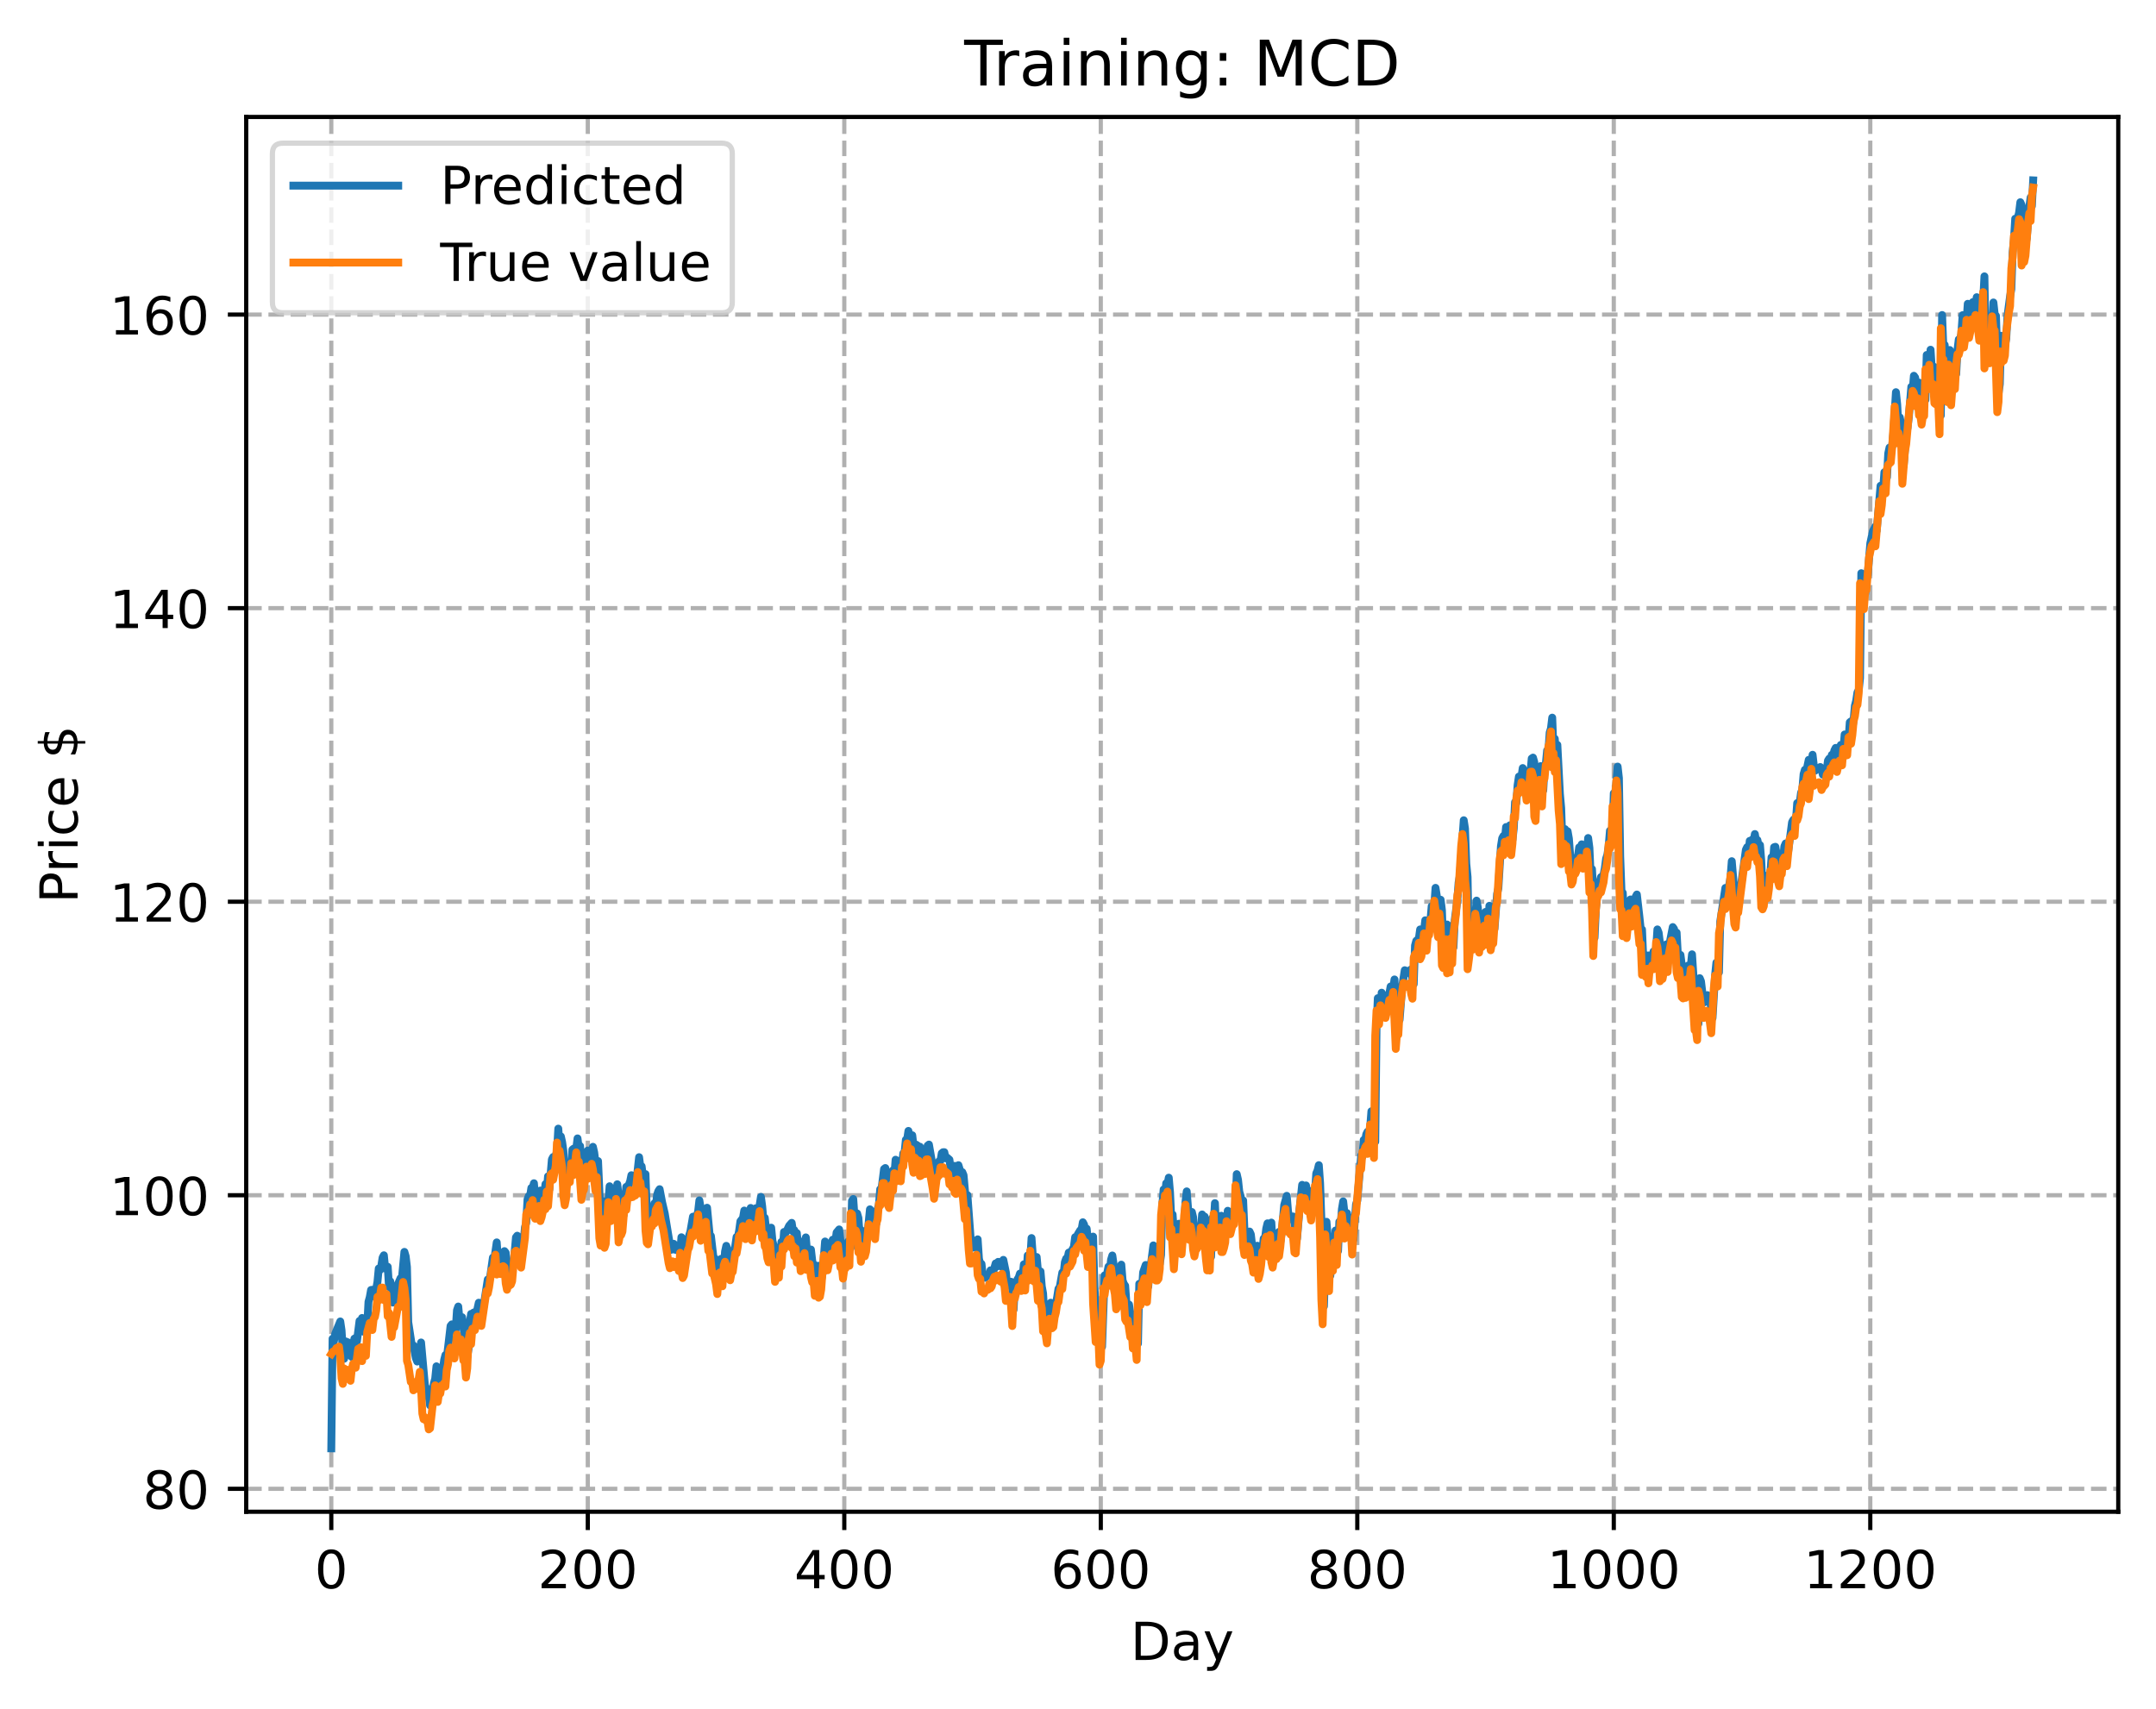 <?xml version="1.0" encoding="utf-8" standalone="no"?>
<!DOCTYPE svg PUBLIC "-//W3C//DTD SVG 1.1//EN"
  "http://www.w3.org/Graphics/SVG/1.1/DTD/svg11.dtd">
<!-- Created with matplotlib (https://matplotlib.org/) -->
<svg height="325.986pt" version="1.1" viewBox="0 0 411.286 325.986" width="411.286pt" xmlns="http://www.w3.org/2000/svg" xmlns:xlink="http://www.w3.org/1999/xlink">
 <defs>
  <style type="text/css">
*{stroke-linecap:butt;stroke-linejoin:round;}
  </style>
 </defs>
 <g id="figure_1">
  <g id="patch_1">
   <path d="M 0 325.986 
L 411.286 325.986 
L 411.286 0 
L 0 0 
z
" style="fill:#ffffff;"/>
  </g>
  <g id="axes_1">
   <g id="patch_2">
    <path d="M 46.966 288.43 
L 404.086 288.43 
L 404.086 22.318 
L 46.966 22.318 
z
" style="fill:#ffffff;"/>
   </g>
   <g id="matplotlib.axis_1">
    <g id="xtick_1">
     <g id="line2d_1">
      <path clip-path="url(#p8db0dd8fcc)" d="M 63.198 288.43 
L 63.198 22.318 
" style="fill:none;stroke:#b0b0b0;stroke-dasharray:2.96,1.28;stroke-dashoffset:0;stroke-width:0.8;"/>
     </g>
     <g id="line2d_2">
      <defs>
       <path d="M 0 0 
L 0 3.5 
" id="mf659cf094c" style="stroke:#000000;stroke-width:0.8;"/>
      </defs>
      <g>
       <use style="stroke:#000000;stroke-width:0.8;" x="63.198" xlink:href="#mf659cf094c" y="288.43"/>
      </g>
     </g>
     <g id="text_1">
      <!-- 0 -->
      <defs>
       <path d="M 31.781 66.406 
Q 24.172 66.406 20.328 58.906 
Q 16.5 51.422 16.5 36.375 
Q 16.5 21.391 20.328 13.891 
Q 24.172 6.391 31.781 6.391 
Q 39.453 6.391 43.281 13.891 
Q 47.125 21.391 47.125 36.375 
Q 47.125 51.422 43.281 58.906 
Q 39.453 66.406 31.781 66.406 
z
M 31.781 74.219 
Q 44.047 74.219 50.516 64.516 
Q 56.984 54.828 56.984 36.375 
Q 56.984 17.969 50.516 8.266 
Q 44.047 -1.422 31.781 -1.422 
Q 19.531 -1.422 13.062 8.266 
Q 6.594 17.969 6.594 36.375 
Q 6.594 54.828 13.062 64.516 
Q 19.531 74.219 31.781 74.219 
z
" id="DejaVuSans-48"/>
      </defs>
      <g transform="translate(60.017 303.029)scale(0.1 -0.1)">
       <use xlink:href="#DejaVuSans-48"/>
      </g>
     </g>
    </g>
    <g id="xtick_2">
     <g id="line2d_3">
      <path clip-path="url(#p8db0dd8fcc)" d="M 112.129 288.43 
L 112.129 22.318 
" style="fill:none;stroke:#b0b0b0;stroke-dasharray:2.96,1.28;stroke-dashoffset:0;stroke-width:0.8;"/>
     </g>
     <g id="line2d_4">
      <g>
       <use style="stroke:#000000;stroke-width:0.8;" x="112.129" xlink:href="#mf659cf094c" y="288.43"/>
      </g>
     </g>
     <g id="text_2">
      <!-- 200 -->
      <defs>
       <path d="M 19.188 8.297 
L 53.609 8.297 
L 53.609 0 
L 7.328 0 
L 7.328 8.297 
Q 12.938 14.109 22.625 23.891 
Q 32.328 33.688 34.812 36.531 
Q 39.547 41.844 41.422 45.531 
Q 43.312 49.219 43.312 52.781 
Q 43.312 58.594 39.234 62.25 
Q 35.156 65.922 28.609 65.922 
Q 23.969 65.922 18.812 64.312 
Q 13.672 62.703 7.812 59.422 
L 7.812 69.391 
Q 13.766 71.781 18.938 73 
Q 24.125 74.219 28.422 74.219 
Q 39.75 74.219 46.484 68.547 
Q 53.219 62.891 53.219 53.422 
Q 53.219 48.922 51.531 44.891 
Q 49.859 40.875 45.406 35.406 
Q 44.188 33.984 37.641 27.219 
Q 31.109 20.453 19.188 8.297 
z
" id="DejaVuSans-50"/>
      </defs>
      <g transform="translate(102.585 303.029)scale(0.1 -0.1)">
       <use xlink:href="#DejaVuSans-50"/>
       <use x="63.623" xlink:href="#DejaVuSans-48"/>
       <use x="127.246" xlink:href="#DejaVuSans-48"/>
      </g>
     </g>
    </g>
    <g id="xtick_3">
     <g id="line2d_5">
      <path clip-path="url(#p8db0dd8fcc)" d="M 161.06 288.43 
L 161.06 22.318 
" style="fill:none;stroke:#b0b0b0;stroke-dasharray:2.96,1.28;stroke-dashoffset:0;stroke-width:0.8;"/>
     </g>
     <g id="line2d_6">
      <g>
       <use style="stroke:#000000;stroke-width:0.8;" x="161.06" xlink:href="#mf659cf094c" y="288.43"/>
      </g>
     </g>
     <g id="text_3">
      <!-- 400 -->
      <defs>
       <path d="M 37.797 64.312 
L 12.891 25.391 
L 37.797 25.391 
z
M 35.203 72.906 
L 47.609 72.906 
L 47.609 25.391 
L 58.016 25.391 
L 58.016 17.188 
L 47.609 17.188 
L 47.609 0 
L 37.797 0 
L 37.797 17.188 
L 4.891 17.188 
L 4.891 26.703 
z
" id="DejaVuSans-52"/>
      </defs>
      <g transform="translate(151.516 303.029)scale(0.1 -0.1)">
       <use xlink:href="#DejaVuSans-52"/>
       <use x="63.623" xlink:href="#DejaVuSans-48"/>
       <use x="127.246" xlink:href="#DejaVuSans-48"/>
      </g>
     </g>
    </g>
    <g id="xtick_4">
     <g id="line2d_7">
      <path clip-path="url(#p8db0dd8fcc)" d="M 209.99 288.43 
L 209.99 22.318 
" style="fill:none;stroke:#b0b0b0;stroke-dasharray:2.96,1.28;stroke-dashoffset:0;stroke-width:0.8;"/>
     </g>
     <g id="line2d_8">
      <g>
       <use style="stroke:#000000;stroke-width:0.8;" x="209.99" xlink:href="#mf659cf094c" y="288.43"/>
      </g>
     </g>
     <g id="text_4">
      <!-- 600 -->
      <defs>
       <path d="M 33.016 40.375 
Q 26.375 40.375 22.484 35.828 
Q 18.609 31.297 18.609 23.391 
Q 18.609 15.531 22.484 10.953 
Q 26.375 6.391 33.016 6.391 
Q 39.656 6.391 43.531 10.953 
Q 47.406 15.531 47.406 23.391 
Q 47.406 31.297 43.531 35.828 
Q 39.656 40.375 33.016 40.375 
z
M 52.594 71.297 
L 52.594 62.312 
Q 48.875 64.062 45.094 64.984 
Q 41.312 65.922 37.594 65.922 
Q 27.828 65.922 22.672 59.328 
Q 17.531 52.734 16.797 39.406 
Q 19.672 43.656 24.016 45.922 
Q 28.375 48.188 33.594 48.188 
Q 44.578 48.188 50.953 41.516 
Q 57.328 34.859 57.328 23.391 
Q 57.328 12.156 50.688 5.359 
Q 44.047 -1.422 33.016 -1.422 
Q 20.359 -1.422 13.672 8.266 
Q 6.984 17.969 6.984 36.375 
Q 6.984 53.656 15.188 63.938 
Q 23.391 74.219 37.203 74.219 
Q 40.922 74.219 44.703 73.484 
Q 48.484 72.75 52.594 71.297 
z
" id="DejaVuSans-54"/>
      </defs>
      <g transform="translate(200.446 303.029)scale(0.1 -0.1)">
       <use xlink:href="#DejaVuSans-54"/>
       <use x="63.623" xlink:href="#DejaVuSans-48"/>
       <use x="127.246" xlink:href="#DejaVuSans-48"/>
      </g>
     </g>
    </g>
    <g id="xtick_5">
     <g id="line2d_9">
      <path clip-path="url(#p8db0dd8fcc)" d="M 258.921 288.43 
L 258.921 22.318 
" style="fill:none;stroke:#b0b0b0;stroke-dasharray:2.96,1.28;stroke-dashoffset:0;stroke-width:0.8;"/>
     </g>
     <g id="line2d_10">
      <g>
       <use style="stroke:#000000;stroke-width:0.8;" x="258.921" xlink:href="#mf659cf094c" y="288.43"/>
      </g>
     </g>
     <g id="text_5">
      <!-- 800 -->
      <defs>
       <path d="M 31.781 34.625 
Q 24.75 34.625 20.719 30.859 
Q 16.703 27.094 16.703 20.516 
Q 16.703 13.922 20.719 10.156 
Q 24.75 6.391 31.781 6.391 
Q 38.812 6.391 42.859 10.172 
Q 46.922 13.969 46.922 20.516 
Q 46.922 27.094 42.891 30.859 
Q 38.875 34.625 31.781 34.625 
z
M 21.922 38.812 
Q 15.578 40.375 12.031 44.719 
Q 8.5 49.078 8.5 55.328 
Q 8.5 64.062 14.719 69.141 
Q 20.953 74.219 31.781 74.219 
Q 42.672 74.219 48.875 69.141 
Q 55.078 64.062 55.078 55.328 
Q 55.078 49.078 51.531 44.719 
Q 48 40.375 41.703 38.812 
Q 48.828 37.156 52.797 32.312 
Q 56.781 27.484 56.781 20.516 
Q 56.781 9.906 50.312 4.234 
Q 43.844 -1.422 31.781 -1.422 
Q 19.734 -1.422 13.25 4.234 
Q 6.781 9.906 6.781 20.516 
Q 6.781 27.484 10.781 32.312 
Q 14.797 37.156 21.922 38.812 
z
M 18.312 54.391 
Q 18.312 48.734 21.844 45.562 
Q 25.391 42.391 31.781 42.391 
Q 38.141 42.391 41.719 45.562 
Q 45.312 48.734 45.312 54.391 
Q 45.312 60.062 41.719 63.234 
Q 38.141 66.406 31.781 66.406 
Q 25.391 66.406 21.844 63.234 
Q 18.312 60.062 18.312 54.391 
z
" id="DejaVuSans-56"/>
      </defs>
      <g transform="translate(249.377 303.029)scale(0.1 -0.1)">
       <use xlink:href="#DejaVuSans-56"/>
       <use x="63.623" xlink:href="#DejaVuSans-48"/>
       <use x="127.246" xlink:href="#DejaVuSans-48"/>
      </g>
     </g>
    </g>
    <g id="xtick_6">
     <g id="line2d_11">
      <path clip-path="url(#p8db0dd8fcc)" d="M 307.851 288.43 
L 307.851 22.318 
" style="fill:none;stroke:#b0b0b0;stroke-dasharray:2.96,1.28;stroke-dashoffset:0;stroke-width:0.8;"/>
     </g>
     <g id="line2d_12">
      <g>
       <use style="stroke:#000000;stroke-width:0.8;" x="307.851" xlink:href="#mf659cf094c" y="288.43"/>
      </g>
     </g>
     <g id="text_6">
      <!-- 1000 -->
      <defs>
       <path d="M 12.406 8.297 
L 28.516 8.297 
L 28.516 63.922 
L 10.984 60.406 
L 10.984 69.391 
L 28.422 72.906 
L 38.281 72.906 
L 38.281 8.297 
L 54.391 8.297 
L 54.391 0 
L 12.406 0 
z
" id="DejaVuSans-49"/>
      </defs>
      <g transform="translate(295.126 303.029)scale(0.1 -0.1)">
       <use xlink:href="#DejaVuSans-49"/>
       <use x="63.623" xlink:href="#DejaVuSans-48"/>
       <use x="127.246" xlink:href="#DejaVuSans-48"/>
       <use x="190.869" xlink:href="#DejaVuSans-48"/>
      </g>
     </g>
    </g>
    <g id="xtick_7">
     <g id="line2d_13">
      <path clip-path="url(#p8db0dd8fcc)" d="M 356.782 288.43 
L 356.782 22.318 
" style="fill:none;stroke:#b0b0b0;stroke-dasharray:2.96,1.28;stroke-dashoffset:0;stroke-width:0.8;"/>
     </g>
     <g id="line2d_14">
      <g>
       <use style="stroke:#000000;stroke-width:0.8;" x="356.782" xlink:href="#mf659cf094c" y="288.43"/>
      </g>
     </g>
     <g id="text_7">
      <!-- 1200 -->
      <g transform="translate(344.057 303.029)scale(0.1 -0.1)">
       <use xlink:href="#DejaVuSans-49"/>
       <use x="63.623" xlink:href="#DejaVuSans-50"/>
       <use x="127.246" xlink:href="#DejaVuSans-48"/>
       <use x="190.869" xlink:href="#DejaVuSans-48"/>
      </g>
     </g>
    </g>
    <g id="text_8">
     <!-- Day -->
     <defs>
      <path d="M 19.672 64.797 
L 19.672 8.109 
L 31.594 8.109 
Q 46.688 8.109 53.688 14.938 
Q 60.688 21.781 60.688 36.531 
Q 60.688 51.172 53.688 57.984 
Q 46.688 64.797 31.594 64.797 
z
M 9.812 72.906 
L 30.078 72.906 
Q 51.266 72.906 61.172 64.094 
Q 71.094 55.281 71.094 36.531 
Q 71.094 17.672 61.125 8.828 
Q 51.172 0 30.078 0 
L 9.812 0 
z
" id="DejaVuSans-68"/>
      <path d="M 34.281 27.484 
Q 23.391 27.484 19.188 25 
Q 14.984 22.516 14.984 16.5 
Q 14.984 11.719 18.141 8.906 
Q 21.297 6.109 26.703 6.109 
Q 34.188 6.109 38.703 11.406 
Q 43.219 16.703 43.219 25.484 
L 43.219 27.484 
z
M 52.203 31.203 
L 52.203 0 
L 43.219 0 
L 43.219 8.297 
Q 40.141 3.328 35.547 0.953 
Q 30.953 -1.422 24.312 -1.422 
Q 15.922 -1.422 10.953 3.297 
Q 6 8.016 6 15.922 
Q 6 25.141 12.172 29.828 
Q 18.359 34.516 30.609 34.516 
L 43.219 34.516 
L 43.219 35.406 
Q 43.219 41.609 39.141 45 
Q 35.062 48.391 27.688 48.391 
Q 23 48.391 18.547 47.266 
Q 14.109 46.141 10.016 43.891 
L 10.016 52.203 
Q 14.938 54.109 19.578 55.047 
Q 24.219 56 28.609 56 
Q 40.484 56 46.344 49.844 
Q 52.203 43.703 52.203 31.203 
z
" id="DejaVuSans-97"/>
      <path d="M 32.172 -5.078 
Q 28.375 -14.844 24.75 -17.812 
Q 21.141 -20.797 15.094 -20.797 
L 7.906 -20.797 
L 7.906 -13.281 
L 13.188 -13.281 
Q 16.891 -13.281 18.938 -11.516 
Q 21 -9.766 23.484 -3.219 
L 25.094 0.875 
L 2.984 54.688 
L 12.5 54.688 
L 29.594 11.922 
L 46.688 54.688 
L 56.203 54.688 
z
" id="DejaVuSans-121"/>
     </defs>
     <g transform="translate(215.652 316.707)scale(0.1 -0.1)">
      <use xlink:href="#DejaVuSans-68"/>
      <use x="77.002" xlink:href="#DejaVuSans-97"/>
      <use x="138.281" xlink:href="#DejaVuSans-121"/>
     </g>
    </g>
   </g>
   <g id="matplotlib.axis_2">
    <g id="ytick_1">
     <g id="line2d_15">
      <path clip-path="url(#p8db0dd8fcc)" d="M 46.966 284.059 
L 404.086 284.059 
" style="fill:none;stroke:#b0b0b0;stroke-dasharray:2.96,1.28;stroke-dashoffset:0;stroke-width:0.8;"/>
     </g>
     <g id="line2d_16">
      <defs>
       <path d="M 0 0 
L -3.5 0 
" id="m7c62a9b354" style="stroke:#000000;stroke-width:0.8;"/>
      </defs>
      <g>
       <use style="stroke:#000000;stroke-width:0.8;" x="46.966" xlink:href="#m7c62a9b354" y="284.059"/>
      </g>
     </g>
     <g id="text_9">
      <!-- 80 -->
      <g transform="translate(27.241 287.859)scale(0.1 -0.1)">
       <use xlink:href="#DejaVuSans-56"/>
       <use x="63.623" xlink:href="#DejaVuSans-48"/>
      </g>
     </g>
    </g>
    <g id="ytick_2">
     <g id="line2d_17">
      <path clip-path="url(#p8db0dd8fcc)" d="M 46.966 228.049 
L 404.086 228.049 
" style="fill:none;stroke:#b0b0b0;stroke-dasharray:2.96,1.28;stroke-dashoffset:0;stroke-width:0.8;"/>
     </g>
     <g id="line2d_18">
      <g>
       <use style="stroke:#000000;stroke-width:0.8;" x="46.966" xlink:href="#m7c62a9b354" y="228.049"/>
      </g>
     </g>
     <g id="text_10">
      <!-- 100 -->
      <g transform="translate(20.878 231.848)scale(0.1 -0.1)">
       <use xlink:href="#DejaVuSans-49"/>
       <use x="63.623" xlink:href="#DejaVuSans-48"/>
       <use x="127.246" xlink:href="#DejaVuSans-48"/>
      </g>
     </g>
    </g>
    <g id="ytick_3">
     <g id="line2d_19">
      <path clip-path="url(#p8db0dd8fcc)" d="M 46.966 172.039 
L 404.086 172.039 
" style="fill:none;stroke:#b0b0b0;stroke-dasharray:2.96,1.28;stroke-dashoffset:0;stroke-width:0.8;"/>
     </g>
     <g id="line2d_20">
      <g>
       <use style="stroke:#000000;stroke-width:0.8;" x="46.966" xlink:href="#m7c62a9b354" y="172.039"/>
      </g>
     </g>
     <g id="text_11">
      <!-- 120 -->
      <g transform="translate(20.878 175.838)scale(0.1 -0.1)">
       <use xlink:href="#DejaVuSans-49"/>
       <use x="63.623" xlink:href="#DejaVuSans-50"/>
       <use x="127.246" xlink:href="#DejaVuSans-48"/>
      </g>
     </g>
    </g>
    <g id="ytick_4">
     <g id="line2d_21">
      <path clip-path="url(#p8db0dd8fcc)" d="M 46.966 116.028 
L 404.086 116.028 
" style="fill:none;stroke:#b0b0b0;stroke-dasharray:2.96,1.28;stroke-dashoffset:0;stroke-width:0.8;"/>
     </g>
     <g id="line2d_22">
      <g>
       <use style="stroke:#000000;stroke-width:0.8;" x="46.966" xlink:href="#m7c62a9b354" y="116.028"/>
      </g>
     </g>
     <g id="text_12">
      <!-- 140 -->
      <g transform="translate(20.878 119.828)scale(0.1 -0.1)">
       <use xlink:href="#DejaVuSans-49"/>
       <use x="63.623" xlink:href="#DejaVuSans-52"/>
       <use x="127.246" xlink:href="#DejaVuSans-48"/>
      </g>
     </g>
    </g>
    <g id="ytick_5">
     <g id="line2d_23">
      <path clip-path="url(#p8db0dd8fcc)" d="M 46.966 60.018 
L 404.086 60.018 
" style="fill:none;stroke:#b0b0b0;stroke-dasharray:2.96,1.28;stroke-dashoffset:0;stroke-width:0.8;"/>
     </g>
     <g id="line2d_24">
      <g>
       <use style="stroke:#000000;stroke-width:0.8;" x="46.966" xlink:href="#m7c62a9b354" y="60.018"/>
      </g>
     </g>
     <g id="text_13">
      <!-- 160 -->
      <g transform="translate(20.878 63.817)scale(0.1 -0.1)">
       <use xlink:href="#DejaVuSans-49"/>
       <use x="63.623" xlink:href="#DejaVuSans-54"/>
       <use x="127.246" xlink:href="#DejaVuSans-48"/>
      </g>
     </g>
    </g>
    <g id="text_14">
     <!-- Price $ -->
     <defs>
      <path d="M 19.672 64.797 
L 19.672 37.406 
L 32.078 37.406 
Q 38.969 37.406 42.719 40.969 
Q 46.484 44.531 46.484 51.125 
Q 46.484 57.672 42.719 61.234 
Q 38.969 64.797 32.078 64.797 
z
M 9.812 72.906 
L 32.078 72.906 
Q 44.344 72.906 50.609 67.359 
Q 56.891 61.812 56.891 51.125 
Q 56.891 40.328 50.609 34.812 
Q 44.344 29.297 32.078 29.297 
L 19.672 29.297 
L 19.672 0 
L 9.812 0 
z
" id="DejaVuSans-80"/>
      <path d="M 41.109 46.297 
Q 39.594 47.172 37.812 47.578 
Q 36.031 48 33.891 48 
Q 26.266 48 22.188 43.047 
Q 18.109 38.094 18.109 28.812 
L 18.109 0 
L 9.078 0 
L 9.078 54.688 
L 18.109 54.688 
L 18.109 46.188 
Q 20.953 51.172 25.484 53.578 
Q 30.031 56 36.531 56 
Q 37.453 56 38.578 55.875 
Q 39.703 55.766 41.062 55.516 
z
" id="DejaVuSans-114"/>
      <path d="M 9.422 54.688 
L 18.406 54.688 
L 18.406 0 
L 9.422 0 
z
M 9.422 75.984 
L 18.406 75.984 
L 18.406 64.594 
L 9.422 64.594 
z
" id="DejaVuSans-105"/>
      <path d="M 48.781 52.594 
L 48.781 44.188 
Q 44.969 46.297 41.141 47.344 
Q 37.312 48.391 33.406 48.391 
Q 24.656 48.391 19.812 42.844 
Q 14.984 37.312 14.984 27.297 
Q 14.984 17.281 19.812 11.734 
Q 24.656 6.203 33.406 6.203 
Q 37.312 6.203 41.141 7.25 
Q 44.969 8.297 48.781 10.406 
L 48.781 2.094 
Q 45.016 0.344 40.984 -0.531 
Q 36.969 -1.422 32.422 -1.422 
Q 20.062 -1.422 12.781 6.344 
Q 5.516 14.109 5.516 27.297 
Q 5.516 40.672 12.859 48.328 
Q 20.219 56 33.016 56 
Q 37.156 56 41.109 55.141 
Q 45.062 54.297 48.781 52.594 
z
" id="DejaVuSans-99"/>
      <path d="M 56.203 29.594 
L 56.203 25.203 
L 14.891 25.203 
Q 15.484 15.922 20.484 11.062 
Q 25.484 6.203 34.422 6.203 
Q 39.594 6.203 44.453 7.469 
Q 49.312 8.734 54.109 11.281 
L 54.109 2.781 
Q 49.266 0.734 44.188 -0.344 
Q 39.109 -1.422 33.891 -1.422 
Q 20.797 -1.422 13.156 6.188 
Q 5.516 13.812 5.516 26.812 
Q 5.516 40.234 12.766 48.109 
Q 20.016 56 32.328 56 
Q 43.359 56 49.781 48.891 
Q 56.203 41.797 56.203 29.594 
z
M 47.219 32.234 
Q 47.125 39.594 43.094 43.984 
Q 39.062 48.391 32.422 48.391 
Q 24.906 48.391 20.391 44.141 
Q 15.875 39.891 15.188 32.172 
z
" id="DejaVuSans-101"/>
      <path id="DejaVuSans-32"/>
      <path d="M 33.797 -14.703 
L 28.906 -14.703 
L 28.859 0 
Q 23.734 0.094 18.609 1.188 
Q 13.484 2.297 8.297 4.5 
L 8.297 13.281 
Q 13.281 10.156 18.375 8.562 
Q 23.484 6.984 28.906 6.938 
L 28.906 29.203 
Q 18.109 30.953 13.203 35.156 
Q 8.297 39.359 8.297 46.688 
Q 8.297 54.641 13.625 59.219 
Q 18.953 63.812 28.906 64.5 
L 28.906 75.984 
L 33.797 75.984 
L 33.797 64.656 
Q 38.328 64.453 42.578 63.688 
Q 46.828 62.938 50.875 61.625 
L 50.875 53.078 
Q 46.828 55.125 42.547 56.25 
Q 38.281 57.375 33.797 57.562 
L 33.797 36.719 
Q 44.875 35.016 50.094 30.609 
Q 55.328 26.219 55.328 18.609 
Q 55.328 10.359 49.781 5.594 
Q 44.234 0.828 33.797 0.094 
z
M 28.906 37.594 
L 28.906 57.625 
Q 23.25 56.984 20.266 54.391 
Q 17.281 51.812 17.281 47.516 
Q 17.281 43.312 20.031 40.969 
Q 22.797 38.625 28.906 37.594 
z
M 33.797 28.219 
L 33.797 7.078 
Q 39.984 7.906 43.141 10.594 
Q 46.297 13.281 46.297 17.672 
Q 46.297 21.969 43.281 24.5 
Q 40.281 27.047 33.797 28.219 
z
" id="DejaVuSans-36"/>
     </defs>
     <g transform="translate(14.798 172.342)rotate(-90)scale(0.1 -0.1)">
      <use xlink:href="#DejaVuSans-80"/>
      <use x="58.553" xlink:href="#DejaVuSans-114"/>
      <use x="99.666" xlink:href="#DejaVuSans-105"/>
      <use x="127.449" xlink:href="#DejaVuSans-99"/>
      <use x="182.43" xlink:href="#DejaVuSans-101"/>
      <use x="243.953" xlink:href="#DejaVuSans-32"/>
      <use x="275.74" xlink:href="#DejaVuSans-36"/>
     </g>
    </g>
   </g>
   <g id="line2d_25">
    <path clip-path="url(#p8db0dd8fcc)" d="M 63.198 276.334 
L 63.443 255.416 
L 63.688 255.938 
L 63.932 254.511 
L 64.911 252.125 
L 65.156 253.809 
L 65.4 257.772 
L 65.645 259.246 
L 65.89 255.917 
L 66.379 256.121 
L 66.623 256.626 
L 66.868 258.633 
L 67.113 258.895 
L 67.602 255.406 
L 67.847 255.269 
L 68.091 255.887 
L 68.581 252.02 
L 68.825 252.559 
L 69.07 251.459 
L 69.315 254.072 
L 69.559 252.494 
L 69.804 252.993 
L 70.049 253.036 
L 70.293 248.377 
L 70.538 247.496 
L 70.783 246.117 
L 71.027 246.084 
L 71.272 247.363 
L 71.517 245.96 
L 71.761 245.925 
L 72.006 244.569 
L 72.251 242.014 
L 72.495 242.312 
L 72.74 241.519 
L 72.984 239.944 
L 73.229 239.499 
L 73.474 242.025 
L 73.718 242.099 
L 73.963 241.692 
L 74.208 245.516 
L 74.452 244.463 
L 74.942 248.524 
L 75.186 247.224 
L 75.431 248.004 
L 75.676 246.818 
L 75.92 245.001 
L 76.41 243.873 
L 76.654 244.071 
L 77.144 238.852 
L 77.388 239.68 
L 77.633 241.74 
L 77.878 252.246 
L 78.611 257.07 
L 78.856 256.686 
L 79.345 259.164 
L 79.59 259.773 
L 79.835 259.478 
L 80.324 256.137 
L 81.058 264.313 
L 81.303 264.814 
L 81.792 266.432 
L 82.037 268.142 
L 82.281 267.849 
L 82.771 263.917 
L 83.015 263.065 
L 83.26 260.681 
L 83.749 264.186 
L 83.994 263.014 
L 84.239 263.158 
L 84.728 259.461 
L 84.972 258.526 
L 85.217 259.276 
L 85.951 252.973 
L 86.196 252.679 
L 86.44 253.643 
L 86.93 253.712 
L 87.174 249.982 
L 87.419 249.278 
L 87.664 251.913 
L 87.908 251.826 
L 88.153 251.313 
L 89.132 258.887 
L 89.376 257.381 
L 89.621 252.337 
L 89.866 250.681 
L 90.11 252.789 
L 90.355 250.424 
L 90.599 250.34 
L 90.844 250.782 
L 91.333 248.548 
L 91.578 249.236 
L 91.823 249.483 
L 92.067 250.445 
L 93.046 244.117 
L 93.291 244.436 
L 93.535 243.412 
L 94.025 239.943 
L 94.269 240.441 
L 94.759 237.038 
L 95.003 240.479 
L 95.493 239.32 
L 95.737 240.314 
L 96.227 238.708 
L 96.471 239.009 
L 96.716 242 
L 96.96 243.332 
L 97.205 242.539 
L 97.45 242.559 
L 97.694 242.297 
L 97.939 241.486 
L 98.428 236.077 
L 98.673 235.765 
L 98.918 237.067 
L 99.162 236.688 
L 99.407 237.118 
L 99.652 238.738 
L 99.896 236.925 
L 100.141 234.187 
L 100.386 233.32 
L 100.63 228.829 
L 100.875 228.191 
L 101.12 228.229 
L 101.364 226.65 
L 101.609 226.651 
L 101.854 225.754 
L 102.098 228.56 
L 102.343 229.387 
L 102.587 228.546 
L 102.832 228.918 
L 103.077 227.152 
L 103.321 229.678 
L 103.566 229.135 
L 103.811 227.96 
L 104.055 225.916 
L 104.3 227.332 
L 104.545 224.436 
L 104.789 226.932 
L 105.279 221.195 
L 105.523 220.751 
L 105.768 221.844 
L 106.257 219.545 
L 106.502 215.335 
L 106.747 218.74 
L 106.991 216.816 
L 107.236 217.907 
L 107.481 219.63 
L 107.725 224.904 
L 107.97 226.773 
L 108.215 225.479 
L 108.459 222.252 
L 108.704 222.354 
L 108.948 222.637 
L 109.193 219.341 
L 109.438 219.148 
L 109.682 221.213 
L 110.172 217.198 
L 110.416 219.156 
L 110.661 218.657 
L 111.15 225.589 
L 111.395 224.389 
L 111.64 223.899 
L 112.129 219.511 
L 112.374 221.578 
L 112.618 220.544 
L 112.863 220.404 
L 113.108 218.806 
L 113.352 219.864 
L 113.842 223.763 
L 114.086 221.524 
L 114.575 232.703 
L 114.82 234.389 
L 115.065 230.846 
L 115.309 229.172 
L 115.554 233.367 
L 115.799 232.783 
L 116.288 226.328 
L 116.533 229.736 
L 116.777 229.896 
L 117.022 228.215 
L 117.267 229.329 
L 117.511 228.589 
L 117.756 225.947 
L 118.001 228.238 
L 118.245 233.558 
L 118.49 232.577 
L 118.979 231.787 
L 119.469 226.44 
L 119.713 228.044 
L 119.958 226.023 
L 120.203 225.405 
L 120.447 224.221 
L 120.692 225.404 
L 120.936 225.421 
L 121.181 225.169 
L 121.426 225.219 
L 121.915 220.782 
L 122.16 222.634 
L 122.404 222.524 
L 122.649 224.493 
L 122.894 224.396 
L 123.138 224.015 
L 123.383 230.98 
L 123.628 233.693 
L 123.872 233.987 
L 124.362 230.554 
L 124.606 230.952 
L 124.851 229.578 
L 125.096 230.352 
L 125.34 228.004 
L 125.585 227.254 
L 125.83 226.889 
L 126.319 229.443 
L 126.808 231.513 
L 127.787 237.46 
L 128.031 238.455 
L 128.276 237.304 
L 128.521 237.311 
L 128.765 238.437 
L 129.01 237.744 
L 129.255 238.585 
L 129.499 238.072 
L 129.744 239.237 
L 129.989 236.06 
L 130.233 239.027 
L 130.478 240.539 
L 130.723 240.169 
L 131.457 235.736 
L 131.701 234.964 
L 132.191 232.132 
L 132.435 232.796 
L 132.68 232.657 
L 133.169 231.185 
L 133.414 229.019 
L 133.658 230.482 
L 133.903 233.427 
L 134.148 232.751 
L 134.392 231.507 
L 134.637 231.873 
L 134.882 230.429 
L 135.371 235.57 
L 135.616 235.812 
L 136.105 239.968 
L 136.35 240.075 
L 136.839 242.16 
L 137.084 244.024 
L 137.328 241.136 
L 137.573 240.176 
L 137.818 240.201 
L 138.062 242.426 
L 138.307 238.81 
L 138.551 237.699 
L 138.796 238.423 
L 139.041 240.169 
L 139.285 238.741 
L 139.53 240.937 
L 139.775 239.798 
L 140.019 239.337 
L 140.509 236 
L 140.753 236.031 
L 140.998 234.82 
L 141.243 233.007 
L 141.732 232.39 
L 141.977 230.968 
L 142.221 232.759 
L 142.466 233.539 
L 142.711 233.407 
L 143.2 230.47 
L 143.689 233.462 
L 144.178 230.526 
L 144.423 231.807 
L 144.668 231.509 
L 145.157 228.358 
L 145.402 230.172 
L 145.646 232.986 
L 145.891 232.348 
L 146.136 234.494 
L 146.38 234.974 
L 146.625 236.883 
L 146.87 237.693 
L 147.114 234.231 
L 147.359 236.79 
L 147.604 237.73 
L 147.848 238.221 
L 148.093 241.266 
L 148.338 240.572 
L 148.582 238.173 
L 148.827 240.713 
L 149.072 236.938 
L 149.316 238.476 
L 149.561 235.05 
L 149.806 235.33 
L 150.05 234.924 
L 150.539 233.868 
L 151.029 233.311 
L 151.273 234.948 
L 151.518 234.695 
L 151.763 236.444 
L 152.007 235.262 
L 152.252 237.761 
L 152.497 237.814 
L 152.741 236.889 
L 152.986 239.373 
L 153.475 237.752 
L 153.72 236.088 
L 153.965 238.867 
L 154.209 238.76 
L 154.454 239.339 
L 154.699 238.404 
L 154.943 240.532 
L 155.188 241.655 
L 155.433 241.358 
L 155.677 243.918 
L 156.166 241.501 
L 156.411 244.403 
L 156.656 244.294 
L 156.9 243.081 
L 157.39 236.87 
L 157.634 239.568 
L 157.879 238.514 
L 158.124 239.477 
L 158.613 237.169 
L 158.858 236.521 
L 159.102 237.743 
L 159.347 237.089 
L 159.592 235.157 
L 160.081 234.568 
L 160.57 238.804 
L 160.815 238.596 
L 161.06 240.688 
L 161.304 239.095 
L 161.549 238.747 
L 161.794 236.881 
L 162.038 236.928 
L 162.283 238.076 
L 162.527 229.093 
L 162.772 228.76 
L 163.017 232.277 
L 163.506 231.513 
L 163.751 232.369 
L 163.995 235.623 
L 164.24 234.666 
L 164.485 237.543 
L 164.729 235.797 
L 164.974 236.477 
L 165.219 236.729 
L 165.463 235.763 
L 165.953 230.733 
L 166.197 231.099 
L 166.442 231.929 
L 166.687 231.836 
L 166.931 231.306 
L 167.176 233.45 
L 167.421 230.705 
L 167.665 229.823 
L 167.91 226.895 
L 168.154 226.928 
L 168.644 223.038 
L 168.888 222.853 
L 169.622 226.692 
L 169.867 227.409 
L 170.356 223.286 
L 170.601 224.318 
L 170.846 221.267 
L 171.09 221.525 
L 171.335 222.678 
L 171.58 221.47 
L 172.069 222.647 
L 172.314 220.053 
L 172.558 219.939 
L 172.803 217.461 
L 173.048 217.419 
L 173.292 215.77 
L 173.782 218.315 
L 174.026 216.599 
L 174.515 220.907 
L 174.76 218.388 
L 175.005 218.549 
L 175.249 219.726 
L 175.494 218.789 
L 175.739 221.411 
L 175.983 221.464 
L 176.228 221.24 
L 176.473 219.573 
L 176.717 220.977 
L 176.962 218.575 
L 177.207 218.375 
L 178.185 223.983 
L 178.43 225.754 
L 178.919 222.037 
L 179.164 221.534 
L 179.409 221.453 
L 179.653 220.032 
L 179.898 219.834 
L 180.142 219.83 
L 180.387 220.997 
L 180.632 220.842 
L 181.121 221.263 
L 181.366 223.141 
L 181.61 222.395 
L 181.855 223.472 
L 182.1 222.444 
L 182.344 224.528 
L 182.589 224.838 
L 182.834 222.309 
L 183.323 223.906 
L 183.568 223.634 
L 183.812 224.215 
L 184.302 229.579 
L 184.546 228.009 
L 185.28 237.853 
L 185.525 238.068 
L 185.77 237.163 
L 186.259 236.697 
L 186.503 236.456 
L 186.748 240.167 
L 186.993 241.118 
L 187.237 241.142 
L 187.482 243.41 
L 187.727 243.421 
L 187.971 243.795 
L 188.216 243.246 
L 188.705 243.361 
L 188.95 242.37 
L 189.195 243.103 
L 189.439 242.802 
L 189.929 241.048 
L 190.173 241.652 
L 190.418 240.752 
L 190.907 240.852 
L 191.152 241.734 
L 191.397 240.374 
L 191.886 242.748 
L 192.13 245.167 
L 192.375 244.482 
L 192.62 244.711 
L 192.864 244.548 
L 193.109 246.056 
L 193.354 249.876 
L 193.598 245.228 
L 193.843 244.971 
L 194.088 244.109 
L 194.332 243.741 
L 194.577 242.983 
L 194.822 243.47 
L 195.066 243.583 
L 195.311 241.228 
L 195.8 243.247 
L 196.045 239.538 
L 196.29 241.487 
L 196.534 240.318 
L 196.779 236.213 
L 197.024 239.618 
L 197.268 241.428 
L 197.513 241.757 
L 197.758 239.824 
L 198.247 245.156 
L 198.491 242.581 
L 198.736 245.438 
L 198.981 246.765 
L 199.225 250.871 
L 199.47 250.103 
L 199.959 253.026 
L 200.449 248.549 
L 200.693 250.097 
L 200.938 250.494 
L 201.183 250.243 
L 201.672 247.446 
L 201.917 245.882 
L 202.161 245.566 
L 202.651 242.788 
L 202.895 243.057 
L 203.14 240.796 
L 203.385 240.131 
L 203.629 240.149 
L 203.874 238.99 
L 204.363 238.792 
L 204.852 237.911 
L 205.097 236.043 
L 205.342 236.571 
L 205.586 235.548 
L 206.076 234.724 
L 206.32 234.623 
L 206.565 233.201 
L 206.81 233.653 
L 207.054 235.77 
L 207.299 234.418 
L 207.788 238.901 
L 208.033 237.959 
L 208.278 237.549 
L 208.522 235.939 
L 208.767 245.441 
L 209.256 252.989 
L 209.501 250.724 
L 209.746 251.557 
L 209.99 257.213 
L 210.235 256.945 
L 210.724 243.326 
L 210.969 244.179 
L 211.458 241.661 
L 211.703 242.69 
L 211.947 240.342 
L 212.192 239.538 
L 212.681 242.962 
L 212.926 244.026 
L 213.171 246.704 
L 213.415 246.534 
L 213.66 242.495 
L 213.905 241.284 
L 214.149 244.292 
L 214.394 244.963 
L 214.639 245.308 
L 214.883 248.65 
L 215.128 249.156 
L 215.373 248.894 
L 215.862 252.075 
L 216.106 250.776 
L 216.351 254.058 
L 216.596 251.445 
L 217.085 256.352 
L 217.33 244.934 
L 217.574 246.259 
L 217.819 246.406 
L 218.064 242.753 
L 218.553 241.351 
L 218.798 242.174 
L 219.042 245.475 
L 219.287 242.179 
L 219.532 241.395 
L 220.021 237.613 
L 220.266 240.955 
L 220.51 240.534 
L 220.755 241.379 
L 221 241.438 
L 221.244 241.158 
L 221.489 239.428 
L 221.734 229.783 
L 221.978 226.941 
L 222.223 228.467 
L 222.467 225.762 
L 222.712 225.986 
L 222.957 224.69 
L 223.201 227.524 
L 223.446 232.943 
L 223.691 231.72 
L 224.18 238.901 
L 224.425 235.765 
L 224.669 235.362 
L 224.914 233.475 
L 225.159 235.841 
L 225.403 233.824 
L 225.648 236.188 
L 225.893 233.607 
L 226.137 229.422 
L 226.382 227.309 
L 226.627 230.421 
L 227.116 233.577 
L 227.361 231.238 
L 227.605 232.236 
L 227.85 235.428 
L 228.094 236.578 
L 228.339 235.737 
L 228.584 235.329 
L 228.828 234.22 
L 229.073 234.989 
L 229.318 231.711 
L 229.562 232.468 
L 229.807 232.119 
L 230.296 237.615 
L 230.541 239.762 
L 230.786 236.508 
L 231.03 239.777 
L 231.275 232.402 
L 231.52 233.761 
L 231.764 229.55 
L 232.009 235.254 
L 232.498 233.987 
L 232.743 235.173 
L 232.988 231.958 
L 233.232 236.056 
L 233.477 236.409 
L 233.722 235.79 
L 233.966 234.759 
L 234.211 231.007 
L 234.455 232.638 
L 234.7 231.508 
L 234.945 232.851 
L 235.434 230.957 
L 235.679 230.93 
L 235.923 224.019 
L 236.168 225.083 
L 236.413 227.376 
L 236.657 228.185 
L 236.902 229.481 
L 237.147 229.036 
L 237.391 234.713 
L 237.636 236.492 
L 237.881 235.799 
L 238.125 235.569 
L 238.37 234.969 
L 238.615 235.505 
L 238.859 237.599 
L 239.104 238.222 
L 239.349 239.832 
L 239.838 237.678 
L 240.082 239.036 
L 240.327 241.064 
L 240.572 240.351 
L 240.816 238.806 
L 241.061 236.308 
L 241.306 236.395 
L 241.55 234.405 
L 241.795 233.402 
L 242.04 234.785 
L 242.284 237.079 
L 242.529 233.262 
L 242.774 237.777 
L 243.018 239.094 
L 243.508 236.216 
L 243.752 237.562 
L 243.997 235.032 
L 244.242 236.957 
L 244.486 235.345 
L 244.976 229.924 
L 245.465 228.155 
L 245.709 231.13 
L 245.954 232.215 
L 246.199 232.306 
L 246.443 232.694 
L 246.688 232.096 
L 246.933 233.377 
L 247.177 235.944 
L 247.422 236.305 
L 247.911 230.64 
L 248.401 226.064 
L 248.89 227.843 
L 249.135 226.171 
L 249.624 228.407 
L 249.869 227.263 
L 250.358 230.126 
L 250.603 227.336 
L 250.847 227.473 
L 251.092 223.865 
L 251.337 223.324 
L 251.581 222.305 
L 251.826 225.735 
L 252.07 232.8 
L 252.315 244.251 
L 252.56 249.228 
L 253.049 233.111 
L 253.538 239.218 
L 253.783 243.377 
L 254.028 236.923 
L 254.272 236.584 
L 254.517 239.637 
L 254.762 234.779 
L 255.006 237.93 
L 255.251 238.68 
L 255.496 233.098 
L 255.74 233.833 
L 255.985 230.708 
L 256.23 229.21 
L 256.719 233.649 
L 256.964 231.453 
L 257.208 233.091 
L 257.453 232.776 
L 257.697 233.018 
L 257.942 232.307 
L 258.187 236.506 
L 258.676 229.797 
L 258.921 229.061 
L 259.655 220.456 
L 259.899 220.681 
L 260.144 217.497 
L 260.389 217.738 
L 260.633 216.413 
L 260.878 215.93 
L 261.123 217.36 
L 261.367 215.224 
L 261.612 212.02 
L 261.857 212.668 
L 262.101 214.366 
L 262.346 217.836 
L 262.591 196.21 
L 262.835 190.444 
L 263.325 192.996 
L 263.569 189.398 
L 263.814 189.955 
L 264.058 191.118 
L 264.548 191.642 
L 264.792 190.82 
L 265.282 188.214 
L 265.526 189.239 
L 265.771 188.533 
L 266.016 186.872 
L 266.505 197.143 
L 266.75 194.514 
L 266.994 194.575 
L 267.484 188.214 
L 267.973 185.114 
L 268.218 185.538 
L 268.462 185.231 
L 268.952 185.729 
L 269.196 184.948 
L 269.441 186.858 
L 269.685 187.765 
L 269.93 180.397 
L 270.175 179.501 
L 270.664 179.079 
L 270.909 177.329 
L 271.153 180.164 
L 271.398 179.761 
L 271.887 175.582 
L 272.132 176.326 
L 272.377 178.682 
L 272.621 175.991 
L 272.866 175.72 
L 273.111 172.894 
L 273.355 173.249 
L 273.6 172.881 
L 273.845 169.398 
L 274.089 170.918 
L 274.334 174.37 
L 274.579 175.91 
L 274.823 171.665 
L 275.068 173.669 
L 275.313 180.945 
L 275.557 181.811 
L 276.046 176.388 
L 276.291 182.446 
L 276.536 178.906 
L 276.78 182.469 
L 277.025 176.613 
L 277.27 180.75 
L 277.514 175.525 
L 278.004 171.755 
L 278.248 168.371 
L 278.493 167.04 
L 279.227 156.497 
L 279.472 158.099 
L 279.716 164.808 
L 279.961 167.317 
L 280.206 181.206 
L 280.45 180.13 
L 280.695 177.456 
L 280.94 176.124 
L 281.184 178.303 
L 281.673 171.831 
L 281.918 173.15 
L 282.163 177.047 
L 282.407 178.725 
L 282.652 175.614 
L 282.897 177.657 
L 283.141 177.395 
L 283.386 173.987 
L 283.631 177.386 
L 283.875 177.226 
L 284.12 172.819 
L 284.365 173.567 
L 284.609 178.373 
L 284.854 177.277 
L 285.099 177.205 
L 285.588 170.551 
L 285.833 169.486 
L 286.322 161.45 
L 286.567 159.921 
L 286.811 159.489 
L 287.056 160.408 
L 287.301 157.789 
L 287.545 158.429 
L 287.79 158.332 
L 288.034 157.462 
L 288.279 159.779 
L 288.524 160.221 
L 288.768 158.057 
L 289.013 153.058 
L 289.258 153.225 
L 289.502 149.832 
L 289.747 148.166 
L 289.992 148.639 
L 290.236 148.191 
L 290.481 146.541 
L 290.726 146.979 
L 290.97 148.039 
L 291.215 147.868 
L 291.46 149.801 
L 291.704 148.216 
L 291.949 147.461 
L 292.194 144.718 
L 292.438 144.548 
L 292.683 145.399 
L 292.928 152.724 
L 293.172 153.737 
L 293.417 148.466 
L 293.661 147.687 
L 293.906 146.167 
L 294.151 147.085 
L 294.395 150.793 
L 294.64 146.385 
L 294.885 145.779 
L 295.129 143.189 
L 295.374 143.283 
L 295.619 139.783 
L 295.863 138.975 
L 296.108 136.922 
L 296.353 143.287 
L 296.597 140.946 
L 296.842 144.14 
L 297.087 142.119 
L 297.576 151.467 
L 297.821 154.192 
L 298.065 161.577 
L 298.31 161.274 
L 298.555 158.196 
L 298.799 159.924 
L 299.044 158.598 
L 299.289 160.007 
L 299.533 163.225 
L 299.778 163.719 
L 300.022 165.791 
L 300.267 165.416 
L 300.512 163.712 
L 300.756 163.957 
L 301.001 163.44 
L 301.246 161.671 
L 301.49 162.665 
L 301.735 161.091 
L 302.224 163.003 
L 302.469 162.377 
L 302.714 162.824 
L 302.958 159.887 
L 303.203 161.761 
L 303.448 167.256 
L 303.692 165.807 
L 303.937 170.294 
L 304.182 178.907 
L 304.426 173.591 
L 304.916 168.501 
L 305.16 168.348 
L 305.405 167.343 
L 305.649 167.646 
L 305.894 166.885 
L 306.139 165.71 
L 306.383 163.82 
L 306.628 163.075 
L 306.873 161.441 
L 307.117 158.494 
L 307.362 159.169 
L 307.607 158.605 
L 307.851 151.356 
L 308.096 152.258 
L 308.585 146.26 
L 308.83 148.446 
L 309.075 163.396 
L 309.319 170.029 
L 309.564 170.342 
L 309.809 175.054 
L 310.053 174.583 
L 310.543 176.026 
L 311.032 171.615 
L 311.277 174.017 
L 311.521 174.044 
L 312.01 171.122 
L 312.255 170.666 
L 312.744 174.953 
L 312.989 177.281 
L 313.234 177.337 
L 313.478 182.879 
L 313.723 182.114 
L 313.968 182.64 
L 314.212 183.698 
L 314.457 182.294 
L 314.702 184.898 
L 314.946 182.418 
L 315.191 182.393 
L 315.436 181.534 
L 315.68 182.178 
L 315.925 181.142 
L 316.17 177.326 
L 316.414 177.955 
L 316.659 179.97 
L 316.904 184.164 
L 317.148 180.722 
L 317.393 183.74 
L 317.637 182.801 
L 317.882 180.178 
L 318.127 182.242 
L 318.371 182.59 
L 318.616 179.393 
L 319.105 176.879 
L 319.35 177.234 
L 319.595 178.856 
L 319.839 177.936 
L 320.084 182.367 
L 320.329 183.642 
L 320.573 182.185 
L 320.818 184.077 
L 321.063 187.198 
L 321.307 187.613 
L 321.552 186.239 
L 321.797 187.435 
L 322.041 184.223 
L 322.286 186.722 
L 322.775 182.075 
L 323.509 193.308 
L 323.754 193.505 
L 323.998 195.327 
L 324.243 186.629 
L 324.488 187.227 
L 324.977 191.305 
L 325.466 191.021 
L 325.711 189.863 
L 325.956 190.814 
L 326.2 190.671 
L 326.69 194.217 
L 327.179 186.035 
L 327.424 183.662 
L 327.913 185.531 
L 328.158 175.834 
L 329.136 169.415 
L 329.381 170.613 
L 329.625 170.184 
L 330.115 167.446 
L 330.359 164.309 
L 331.093 172.953 
L 331.338 173.696 
L 331.583 171.022 
L 331.827 171.087 
L 333.051 162.119 
L 333.295 161.627 
L 333.54 162.831 
L 333.785 160.432 
L 334.029 161.008 
L 334.274 160.176 
L 334.519 160.56 
L 334.763 159.125 
L 335.008 160.624 
L 335.252 160.274 
L 335.497 161.397 
L 335.742 161.229 
L 335.986 164.21 
L 336.231 169.799 
L 336.476 170.285 
L 336.72 169.714 
L 336.965 167.095 
L 337.454 168.548 
L 337.699 166.975 
L 337.944 163.564 
L 338.188 164.921 
L 338.433 161.644 
L 338.678 161.563 
L 338.922 163.05 
L 339.167 162.804 
L 339.412 165.144 
L 339.656 166.029 
L 339.901 164.222 
L 340.146 163.974 
L 340.39 161.477 
L 340.635 160.924 
L 340.88 162.025 
L 341.124 162.457 
L 341.858 156.872 
L 342.103 156.423 
L 342.347 156.227 
L 342.592 156.688 
L 342.837 153.223 
L 343.081 153.655 
L 343.326 153.095 
L 343.571 151.254 
L 343.815 150.657 
L 344.06 147.696 
L 344.305 146.869 
L 344.549 147.308 
L 345.039 144.968 
L 345.283 149.312 
L 345.528 147.842 
L 345.773 144.005 
L 346.017 146.12 
L 346.262 147.047 
L 346.751 146.56 
L 346.996 146.554 
L 347.24 146.344 
L 347.485 146.808 
L 347.73 147.806 
L 347.974 147.364 
L 348.464 146.94 
L 348.708 145.121 
L 348.953 144.732 
L 349.198 145.55 
L 349.442 144.013 
L 349.687 144.147 
L 349.932 143.172 
L 350.176 142.696 
L 350.421 142.71 
L 350.666 144.325 
L 351.155 142.13 
L 351.4 142.137 
L 351.644 143.083 
L 351.889 140.132 
L 352.134 140.552 
L 352.378 141.249 
L 352.623 141.234 
L 352.868 137.812 
L 353.112 137.617 
L 353.357 138.91 
L 353.601 137.38 
L 353.846 134.644 
L 354.091 133.698 
L 354.335 132.074 
L 354.58 131.688 
L 354.825 129.383 
L 355.069 109.361 
L 355.314 110.793 
L 355.559 111.067 
L 355.803 113.267 
L 356.048 110.031 
L 356.293 109.713 
L 356.782 103.667 
L 357.271 101.368 
L 357.761 100.453 
L 358.005 101.244 
L 358.739 92.682 
L 358.984 94.841 
L 359.228 93.318 
L 359.473 90.103 
L 359.718 90.121 
L 359.962 91.085 
L 360.207 86.488 
L 360.452 85.392 
L 360.941 85.238 
L 361.186 82.682 
L 361.675 74.825 
L 361.92 77.199 
L 362.164 81.547 
L 362.409 79.624 
L 362.654 80.901 
L 362.898 80.811 
L 363.143 88.914 
L 363.632 82.918 
L 363.877 81.656 
L 364.122 79.688 
L 364.611 73.796 
L 364.856 74.619 
L 365.1 71.695 
L 365.345 72.042 
L 365.589 73.896 
L 365.834 74.559 
L 366.079 72.998 
L 366.323 76.288 
L 366.568 76.181 
L 366.813 77.872 
L 367.057 76.392 
L 367.302 76.28 
L 367.547 67.721 
L 368.036 71.231 
L 368.281 66.724 
L 368.525 70.57 
L 368.77 70.187 
L 369.015 70.013 
L 369.259 73.658 
L 369.504 73.964 
L 369.749 72.958 
L 369.993 73.911 
L 370.238 79.273 
L 370.483 60.102 
L 370.727 66.592 
L 370.972 65.805 
L 371.706 73.448 
L 371.95 66.784 
L 372.44 74.326 
L 372.684 71.227 
L 372.929 71.049 
L 373.174 71.36 
L 373.418 66.736 
L 373.663 64.755 
L 373.908 64.825 
L 374.152 63.703 
L 374.397 60.13 
L 374.642 62.905 
L 374.886 63.089 
L 375.131 61.542 
L 375.376 57.96 
L 375.62 60.239 
L 375.865 61.308 
L 376.11 60.236 
L 376.354 57.635 
L 376.599 58.415 
L 376.844 58.144 
L 377.088 56.701 
L 377.333 56.867 
L 377.822 61.515 
L 378.067 57.118 
L 378.311 57.657 
L 378.556 52.727 
L 378.801 66.763 
L 379.045 65.435 
L 379.29 65.376 
L 379.535 65.637 
L 379.779 66.418 
L 380.024 64.431 
L 380.269 57.709 
L 380.513 59.917 
L 380.758 60.25 
L 381.247 75.089 
L 381.492 73.27 
L 381.737 64.061 
L 381.981 66.251 
L 382.226 65.675 
L 382.471 65.868 
L 382.715 64.647 
L 382.96 60.228 
L 383.449 56.531 
L 383.694 55.164 
L 383.938 48.15 
L 384.183 45.806 
L 384.428 41.723 
L 384.672 42.631 
L 385.162 40.58 
L 385.406 38.58 
L 385.651 39.133 
L 385.896 47.302 
L 386.14 45.888 
L 386.385 46.692 
L 386.63 45.451 
L 387.119 39.513 
L 387.364 37.676 
L 387.608 39.324 
L 387.853 34.414 
L 387.853 34.414 
" style="fill:none;stroke:#1f77b4;stroke-linecap:square;stroke-width:1.5;"/>
   </g>
   <g id="line2d_26">
    <path clip-path="url(#p8db0dd8fcc)" d="M 63.198 258.323 
L 63.443 257.931 
L 63.932 257.651 
L 64.177 257.202 
L 64.422 257.202 
L 64.666 256.922 
L 64.911 258.827 
L 65.156 262.972 
L 65.4 264.036 
L 65.645 261.095 
L 65.89 261.935 
L 66.134 261.319 
L 66.623 263.168 
L 66.868 263.448 
L 67.113 261.179 
L 67.357 260.199 
L 67.602 260.115 
L 67.847 260.955 
L 68.336 257.342 
L 68.581 258.463 
L 68.825 257.034 
L 69.07 259.695 
L 69.315 257.482 
L 69.559 258.715 
L 69.804 258.687 
L 70.049 254.178 
L 70.538 252.414 
L 70.783 252.694 
L 71.027 253.758 
L 71.272 251.657 
L 71.517 251.293 
L 71.761 250.061 
L 72.006 247.429 
L 72.251 248.129 
L 72.495 247.233 
L 72.74 245.664 
L 72.984 245.664 
L 73.229 248.045 
L 73.474 247.093 
L 73.718 246.897 
L 73.963 251.153 
L 74.208 250.481 
L 74.697 255.074 
L 74.942 253.17 
L 75.186 253.254 
L 75.92 249.333 
L 76.165 249.445 
L 76.41 249.025 
L 76.899 244.6 
L 77.144 245.748 
L 77.388 248.045 
L 77.633 259.639 
L 77.878 260.395 
L 78.367 263.672 
L 78.611 263.532 
L 78.856 265.268 
L 79.101 265.016 
L 79.345 265.016 
L 79.59 264.848 
L 80.079 261.739 
L 80.324 264.848 
L 80.569 269.693 
L 80.813 270.785 
L 81.058 270.393 
L 81.303 271.065 
L 81.547 271.121 
L 81.792 272.717 
L 82.037 272.521 
L 82.526 268.152 
L 82.771 267.228 
L 83.015 264.316 
L 83.26 266.584 
L 83.505 267.48 
L 83.749 265.8 
L 83.994 265.884 
L 84.239 264.344 
L 84.483 264.288 
L 84.728 263.896 
L 84.972 264.54 
L 85.217 261.403 
L 85.462 260.311 
L 85.706 257.707 
L 85.951 257.118 
L 86.196 257.987 
L 86.44 258.379 
L 86.685 259.191 
L 87.174 254.598 
L 87.419 256.866 
L 87.664 255.942 
L 87.908 255.55 
L 88.398 259.583 
L 88.642 259.639 
L 88.887 262.831 
L 89.132 261.067 
L 89.376 255.718 
L 89.621 254.29 
L 89.866 256.474 
L 90.11 253.506 
L 90.355 253.422 
L 90.599 253.786 
L 91.089 251.209 
L 91.333 251.769 
L 91.578 251.825 
L 91.823 252.974 
L 92.801 246.308 
L 93.046 246.785 
L 93.291 245.636 
L 93.78 242.276 
L 94.025 242.976 
L 94.514 239.391 
L 94.759 243.172 
L 95.003 242.304 
L 95.248 241.856 
L 95.493 243.088 
L 95.982 241.576 
L 96.227 241.772 
L 96.471 244.852 
L 96.716 246.084 
L 96.96 245.132 
L 97.205 245.272 
L 97.45 245.104 
L 97.694 244.46 
L 98.184 238.859 
L 98.428 238.635 
L 98.673 240.007 
L 98.918 239.531 
L 99.162 240.147 
L 99.407 241.856 
L 100.141 236.199 
L 100.386 231.662 
L 100.63 231.158 
L 100.875 231.522 
L 101.12 229.785 
L 101.364 229.981 
L 101.609 228.973 
L 101.854 232.054 
L 102.098 232.53 
L 102.343 231.494 
L 102.587 232.166 
L 102.832 230.093 
L 103.077 232.978 
L 103.321 232.25 
L 103.566 231.13 
L 103.811 228.917 
L 104.055 230.71 
L 104.3 227.321 
L 104.545 230.149 
L 105.034 224.072 
L 105.279 223.848 
L 105.523 225.081 
L 106.013 222.476 
L 106.257 217.995 
L 106.502 222.028 
L 106.747 219.535 
L 107.236 222.7 
L 107.481 228.273 
L 107.725 229.953 
L 107.97 228.721 
L 108.215 225.193 
L 108.704 225.557 
L 108.948 221.944 
L 109.193 222.056 
L 109.438 224.184 
L 109.927 219.872 
L 110.172 222.252 
L 110.416 221.636 
L 110.906 228.917 
L 111.15 227.489 
L 111.395 226.985 
L 111.884 222.588 
L 112.129 224.912 
L 112.374 223.736 
L 112.618 223.736 
L 112.863 222.056 
L 113.108 223.176 
L 113.597 227.237 
L 113.842 224.576 
L 114.331 236.255 
L 114.575 237.655 
L 114.82 233.762 
L 115.065 232.614 
L 115.309 238.075 
L 115.554 237.347 
L 116.043 229.365 
L 116.288 233.006 
L 116.533 232.978 
L 116.777 231.186 
L 117.022 232.474 
L 117.267 231.578 
L 117.511 228.749 
L 117.756 231.382 
L 118.001 237.039 
L 118.245 235.806 
L 118.49 235.638 
L 118.735 234.994 
L 119.224 229.029 
L 119.469 230.85 
L 119.713 228.553 
L 119.958 228.245 
L 120.203 227.069 
L 120.447 228.441 
L 120.692 228.385 
L 120.936 228.077 
L 121.181 228.105 
L 121.67 223.624 
L 121.915 225.949 
L 122.16 225.585 
L 122.404 227.769 
L 122.894 227.293 
L 123.138 234.826 
L 123.383 237.123 
L 123.628 237.403 
L 124.117 233.566 
L 124.362 234.014 
L 124.606 232.614 
L 124.851 233.426 
L 125.096 230.85 
L 125.585 229.981 
L 126.074 232.726 
L 126.563 234.714 
L 127.542 240.959 
L 127.787 241.968 
L 128.031 240.707 
L 128.276 240.651 
L 128.521 241.744 
L 128.765 240.763 
L 129.01 241.688 
L 129.255 241.183 
L 129.499 242.5 
L 129.744 239.027 
L 129.989 242.444 
L 130.233 243.844 
L 130.478 243.396 
L 131.212 238.523 
L 131.457 237.991 
L 131.946 235.162 
L 132.191 235.947 
L 132.435 235.47 
L 132.924 233.874 
L 133.169 231.69 
L 133.658 236.731 
L 134.148 234.266 
L 134.392 234.714 
L 134.637 233.118 
L 135.126 238.663 
L 135.371 238.887 
L 135.86 242.976 
L 136.105 242.892 
L 136.594 245.02 
L 136.839 246.897 
L 137.084 243.62 
L 137.328 242.78 
L 137.573 242.836 
L 137.818 245.412 
L 138.062 241.436 
L 138.307 240.735 
L 138.551 241.492 
L 138.796 243.2 
L 139.041 241.716 
L 139.285 244.264 
L 139.53 242.948 
L 139.775 242.668 
L 140.264 239.111 
L 140.509 239.167 
L 140.753 237.795 
L 140.998 235.778 
L 141.487 235.302 
L 141.732 233.93 
L 141.977 235.891 
L 142.221 236.423 
L 142.466 236.199 
L 142.955 233.342 
L 143.445 236.675 
L 143.689 234.63 
L 143.934 233.706 
L 144.178 234.938 
L 144.423 234.49 
L 144.912 231.074 
L 145.157 233.09 
L 145.402 236.283 
L 145.646 235.414 
L 145.891 237.823 
L 146.136 238.187 
L 146.38 240.063 
L 146.625 240.847 
L 146.87 237.011 
L 147.114 240.035 
L 147.604 241.324 
L 147.848 244.572 
L 148.093 243.62 
L 148.338 240.791 
L 148.582 243.788 
L 148.827 239.447 
L 149.072 241.66 
L 149.316 237.823 
L 149.561 238.411 
L 150.295 236.703 
L 150.539 236.423 
L 150.784 236.367 
L 151.029 238.103 
L 151.273 237.739 
L 151.518 239.671 
L 151.763 238.187 
L 152.007 240.903 
L 152.252 240.763 
L 152.497 239.811 
L 152.741 242.528 
L 153.475 239.083 
L 153.72 242.248 
L 153.965 241.828 
L 154.209 242.388 
L 154.454 241.155 
L 154.699 243.648 
L 154.943 244.656 
L 155.188 244.348 
L 155.433 247.233 
L 155.922 244.376 
L 156.166 247.597 
L 156.411 247.401 
L 156.656 246.028 
L 157.145 239.475 
L 157.39 242.444 
L 157.634 241.099 
L 157.879 242.36 
L 158.368 239.867 
L 158.613 239.195 
L 158.858 240.511 
L 159.102 239.951 
L 159.347 237.991 
L 159.592 237.851 
L 159.836 237.515 
L 160.326 241.828 
L 160.57 241.632 
L 160.815 243.956 
L 161.06 242.108 
L 161.304 241.996 
L 161.549 240.427 
L 161.794 240.651 
L 162.038 241.492 
L 162.283 231.466 
L 162.527 231.662 
L 162.772 235.414 
L 163.017 234.826 
L 163.261 234.77 
L 163.506 235.582 
L 163.751 238.971 
L 163.995 237.571 
L 164.24 240.735 
L 164.485 238.747 
L 164.729 239.503 
L 164.974 239.699 
L 165.219 238.803 
L 165.708 233.566 
L 165.953 233.93 
L 166.197 234.798 
L 166.442 234.602 
L 166.687 234.014 
L 166.931 236.423 
L 167.176 233.426 
L 167.421 232.67 
L 167.665 229.645 
L 167.91 230.037 
L 168.399 225.725 
L 168.644 225.725 
L 169.378 229.953 
L 169.622 230.486 
L 170.112 226.005 
L 170.356 227.181 
L 170.601 223.848 
L 170.846 224.184 
L 171.09 225.361 
L 171.335 224.044 
L 171.824 225.389 
L 172.069 222.56 
L 172.314 222.588 
L 172.558 219.844 
L 172.803 220.04 
L 173.048 218.163 
L 173.537 221.048 
L 173.782 219.255 
L 174.026 222.196 
L 174.271 223.764 
L 174.515 220.88 
L 174.76 221.188 
L 175.005 222.448 
L 175.249 221.44 
L 175.494 224.408 
L 175.739 224.296 
L 175.983 224.044 
L 176.228 222.364 
L 176.473 223.988 
L 176.717 221.216 
L 176.962 221.188 
L 177.941 226.873 
L 178.185 228.721 
L 178.675 224.968 
L 178.919 224.492 
L 179.164 224.268 
L 179.409 222.7 
L 179.898 222.7 
L 180.142 223.932 
L 180.387 223.54 
L 180.876 223.96 
L 181.121 225.977 
L 181.366 225.249 
L 181.61 226.565 
L 181.855 225.305 
L 182.1 227.573 
L 182.344 227.797 
L 182.589 225.053 
L 182.834 226.425 
L 183.078 227.013 
L 183.323 226.733 
L 183.568 227.209 
L 184.057 232.614 
L 184.302 230.878 
L 184.791 238.495 
L 185.036 241.071 
L 185.28 241.071 
L 185.525 240.035 
L 186.014 239.755 
L 186.259 239.391 
L 186.503 243.284 
L 186.748 244.012 
L 186.993 243.984 
L 187.237 246.448 
L 187.482 246.336 
L 187.727 246.785 
L 187.971 246.112 
L 188.216 246.168 
L 188.461 246.084 
L 188.705 244.964 
L 188.95 245.804 
L 189.195 245.44 
L 189.439 244.152 
L 189.684 243.592 
L 189.929 244.32 
L 190.173 243.368 
L 190.418 243.592 
L 190.663 243.62 
L 190.907 244.544 
L 191.152 243.032 
L 191.641 245.636 
L 191.886 248.213 
L 192.13 247.261 
L 192.375 247.625 
L 192.62 247.457 
L 192.864 249.053 
L 193.109 253.002 
L 193.354 247.653 
L 193.598 247.765 
L 193.843 246.7 
L 194.088 246.336 
L 194.332 245.552 
L 194.577 246.168 
L 194.822 246.308 
L 195.066 243.844 
L 195.556 246.224 
L 195.8 242.052 
L 196.045 244.404 
L 196.29 242.892 
L 196.534 238.635 
L 196.779 242.584 
L 197.024 244.32 
L 197.268 244.516 
L 197.513 242.444 
L 198.002 248.185 
L 198.247 245.328 
L 198.491 248.437 
L 198.736 249.613 
L 198.981 254.01 
L 199.225 252.974 
L 199.715 256.306 
L 199.959 253.142 
L 200.204 251.601 
L 200.449 253.226 
L 200.693 253.422 
L 200.938 253.198 
L 201.183 251.377 
L 201.427 250.425 
L 201.672 248.773 
L 201.917 248.409 
L 202.161 246.588 
L 202.406 245.608 
L 202.651 245.944 
L 202.895 243.536 
L 203.14 243.06 
L 203.385 243.004 
L 203.629 241.772 
L 204.118 241.66 
L 204.608 240.707 
L 204.852 238.663 
L 205.097 239.335 
L 205.342 238.103 
L 205.831 237.459 
L 206.076 237.347 
L 206.32 235.975 
L 206.565 236.451 
L 206.81 238.635 
L 207.054 236.983 
L 207.544 241.744 
L 207.788 240.651 
L 208.033 240.203 
L 208.278 238.383 
L 208.522 248.745 
L 209.012 256.054 
L 209.256 253.338 
L 209.501 254.318 
L 209.746 260.367 
L 209.99 259.639 
L 210.479 245.776 
L 210.724 247.037 
L 210.969 245.16 
L 211.213 244.236 
L 211.458 245.328 
L 211.703 242.668 
L 211.947 241.94 
L 212.437 245.692 
L 212.681 246.925 
L 212.926 249.809 
L 213.171 249.333 
L 213.415 244.824 
L 213.66 243.844 
L 213.905 247.065 
L 214.394 248.129 
L 214.639 251.741 
L 214.883 252.19 
L 215.128 251.881 
L 215.617 255.102 
L 215.862 253.562 
L 216.106 257.286 
L 216.351 254.178 
L 216.84 259.471 
L 217.085 246.897 
L 217.33 249.221 
L 217.574 249.025 
L 217.819 245.076 
L 218.064 244.712 
L 218.308 243.9 
L 218.553 244.88 
L 218.798 248.437 
L 219.042 244.796 
L 219.287 244.264 
L 219.776 240.231 
L 220.021 243.872 
L 220.266 243.228 
L 220.51 244.32 
L 220.755 244.32 
L 221 243.984 
L 221.244 242.108 
L 221.489 231.802 
L 221.734 229.421 
L 221.978 231.13 
L 222.223 228.049 
L 222.467 228.777 
L 222.712 227.349 
L 222.957 230.542 
L 223.201 236.087 
L 223.446 234.462 
L 223.935 242.164 
L 224.18 238.551 
L 224.425 238.271 
L 224.669 236.031 
L 224.914 238.775 
L 225.159 236.451 
L 225.403 239.307 
L 225.648 236.311 
L 225.893 231.914 
L 226.137 229.841 
L 226.382 233.258 
L 226.871 236.563 
L 227.116 233.986 
L 227.361 235.218 
L 227.605 238.439 
L 227.85 239.727 
L 228.094 238.467 
L 228.339 238.271 
L 228.584 236.871 
L 228.828 237.711 
L 229.073 234.21 
L 229.318 235.218 
L 229.562 234.826 
L 230.052 240.287 
L 230.296 242.388 
L 230.541 238.747 
L 230.786 242.416 
L 231.03 234.098 
L 231.275 236.451 
L 231.52 231.578 
L 231.764 238.019 
L 232.009 236.927 
L 232.254 236.395 
L 232.498 237.711 
L 232.743 234.21 
L 232.988 238.887 
L 233.232 238.887 
L 233.477 238.159 
L 233.722 237.067 
L 233.966 233.006 
L 234.211 235.022 
L 234.455 233.79 
L 234.7 235.47 
L 235.189 233.538 
L 235.434 233.594 
L 235.679 226.145 
L 236.657 232.362 
L 236.902 231.802 
L 237.147 237.907 
L 237.391 239.447 
L 237.636 238.635 
L 237.881 238.439 
L 238.125 237.795 
L 238.37 238.383 
L 238.615 240.539 
L 238.859 241.155 
L 239.104 242.808 
L 239.349 241.211 
L 239.593 240.399 
L 240.082 244.012 
L 240.327 243.088 
L 240.572 241.436 
L 240.816 238.775 
L 241.061 239.027 
L 241.306 236.815 
L 241.55 235.947 
L 241.795 237.459 
L 242.04 239.839 
L 242.284 235.638 
L 242.529 240.819 
L 242.774 241.856 
L 243.263 238.775 
L 243.508 240.231 
L 243.752 237.347 
L 243.997 239.699 
L 244.242 237.879 
L 244.731 232.446 
L 245.22 230.654 
L 245.465 234.042 
L 245.709 235.05 
L 245.954 235.078 
L 246.199 235.554 
L 246.443 234.826 
L 246.688 236.199 
L 246.933 238.971 
L 247.177 239.139 
L 247.667 233.062 
L 248.156 228.441 
L 248.645 230.458 
L 248.89 228.609 
L 249.379 231.074 
L 249.624 229.757 
L 250.113 232.866 
L 250.358 229.813 
L 250.603 230.093 
L 250.847 226.201 
L 251.092 225.921 
L 251.337 224.968 
L 251.581 228.721 
L 251.826 236.087 
L 252.07 248.017 
L 252.315 252.666 
L 252.804 235.526 
L 253.294 241.996 
L 253.538 246.336 
L 253.783 239.139 
L 254.028 239.223 
L 254.272 242.472 
L 254.517 237.067 
L 254.762 240.847 
L 255.006 241.352 
L 255.251 235.302 
L 255.496 236.535 
L 255.74 233.118 
L 255.985 231.718 
L 256.474 236.311 
L 256.719 233.93 
L 256.964 235.891 
L 257.208 235.386 
L 257.453 235.638 
L 257.697 234.798 
L 257.942 239.363 
L 258.431 232.166 
L 258.676 231.466 
L 259.41 222.728 
L 259.655 223.092 
L 259.899 219.788 
L 260.144 220.32 
L 260.389 218.975 
L 260.633 218.583 
L 260.878 220.152 
L 261.367 214.551 
L 261.612 215.475 
L 261.857 217.295 
L 262.101 220.936 
L 262.346 197.607 
L 262.591 192.791 
L 263.08 195.451 
L 263.325 191.81 
L 264.058 194.135 
L 264.303 194.219 
L 264.792 192.062 
L 265.037 190.774 
L 265.282 191.838 
L 265.526 191.026 
L 265.771 189.262 
L 266.26 200.128 
L 266.505 197.075 
L 266.75 197.411 
L 266.994 192.959 
L 267.484 189.094 
L 267.728 187.526 
L 267.973 188.058 
L 268.218 187.722 
L 268.462 188.198 
L 268.707 188.394 
L 268.952 187.582 
L 269.196 189.626 
L 269.441 190.55 
L 269.685 182.681 
L 269.93 182.065 
L 270.419 181.616 
L 270.664 179.88 
L 270.909 183.017 
L 271.153 182.513 
L 271.643 178.088 
L 271.887 179.04 
L 272.132 181.392 
L 272.377 178.508 
L 272.621 178.424 
L 272.866 175.399 
L 273.111 176.043 
L 273.355 175.539 
L 273.6 171.843 
L 273.845 173.635 
L 274.089 177.248 
L 274.334 178.816 
L 274.579 174.279 
L 274.823 176.52 
L 275.068 184.193 
L 275.313 184.697 
L 275.802 179.208 
L 276.046 185.705 
L 276.291 181.504 
L 276.536 185.537 
L 276.78 179.04 
L 277.025 183.857 
L 277.27 178.088 
L 277.759 174.279 
L 278.004 170.835 
L 278.248 169.602 
L 278.738 161.453 
L 278.982 159.128 
L 279.227 160.977 
L 279.472 167.922 
L 279.716 170.19 
L 279.961 184.921 
L 280.206 183.101 
L 280.695 178.928 
L 280.94 181.196 
L 281.429 174.335 
L 281.673 175.847 
L 281.918 179.964 
L 282.163 181.757 
L 282.407 178.564 
L 282.652 180.72 
L 282.897 180.272 
L 283.141 176.604 
L 283.386 180.272 
L 283.631 179.908 
L 283.875 175.259 
L 284.12 176.296 
L 284.365 181.308 
L 284.609 179.936 
L 284.854 180.02 
L 285.343 173.047 
L 285.588 172.095 
L 286.077 163.917 
L 286.322 162.433 
L 286.567 162.181 
L 286.811 163.189 
L 287.056 160.613 
L 287.301 161.369 
L 287.545 161.341 
L 287.79 160.305 
L 288.034 162.825 
L 288.279 163.161 
L 288.524 160.921 
L 288.768 155.712 
L 289.013 156.132 
L 289.258 152.379 
L 289.502 150.839 
L 289.747 151.371 
L 289.992 150.979 
L 290.236 149.243 
L 290.481 149.747 
L 290.726 150.867 
L 290.97 150.727 
L 291.215 152.743 
L 291.46 151.007 
L 291.704 150.251 
L 291.949 147.254 
L 292.194 147.226 
L 292.438 148.094 
L 292.683 155.824 
L 292.928 156.636 
L 293.172 151.147 
L 293.417 150.447 
L 293.661 148.794 
L 293.906 149.859 
L 294.151 153.863 
L 294.395 149.074 
L 294.64 148.514 
L 294.885 145.91 
L 295.129 146.05 
L 295.374 142.409 
L 295.619 141.709 
L 295.863 139.553 
L 296.108 146.442 
L 296.353 143.698 
L 296.597 147.31 
L 296.842 145.042 
L 297.331 154.648 
L 297.576 157.224 
L 297.821 164.869 
L 298.065 164.169 
L 298.31 160.977 
L 298.555 162.909 
L 298.799 161.425 
L 299.044 162.937 
L 299.289 166.27 
L 299.533 166.522 
L 299.778 168.762 
L 300.022 168.258 
L 300.267 166.438 
L 300.512 166.718 
L 300.756 166.13 
L 301.001 164.225 
L 301.246 165.43 
L 301.49 163.665 
L 301.98 165.738 
L 302.224 165.121 
L 302.469 165.682 
L 302.714 162.461 
L 302.958 164.673 
L 303.203 170.302 
L 303.448 168.65 
L 303.692 173.607 
L 303.937 182.401 
L 304.182 176.24 
L 304.671 171.087 
L 304.916 170.919 
L 305.16 169.91 
L 305.405 170.274 
L 305.894 168.37 
L 306.139 166.438 
L 306.383 165.738 
L 306.628 164.141 
L 306.873 161.033 
L 307.117 161.929 
L 307.362 161.397 
L 307.607 153.835 
L 307.851 155.068 
L 308.341 148.906 
L 308.585 151.315 
L 308.83 167.25 
L 309.075 173.495 
L 309.319 173.663 
L 309.564 178.62 
L 309.809 177.612 
L 310.298 178.984 
L 310.787 174.251 
L 311.032 176.828 
L 311.277 176.772 
L 311.766 173.775 
L 312.01 173.383 
L 312.5 177.808 
L 312.744 180.16 
L 312.989 180.076 
L 313.234 186.013 
L 313.478 184.865 
L 313.968 186.405 
L 314.212 184.837 
L 314.457 187.61 
L 314.702 184.893 
L 314.946 185.033 
L 315.191 184.193 
L 315.436 184.921 
L 315.68 183.717 
L 315.925 179.74 
L 316.17 180.664 
L 316.414 182.765 
L 316.659 187.218 
L 316.904 183.381 
L 317.148 186.797 
L 317.393 185.537 
L 317.637 182.849 
L 317.882 185.257 
L 318.127 185.453 
L 318.371 181.981 
L 318.861 179.432 
L 319.105 179.964 
L 319.35 181.757 
L 319.595 180.776 
L 319.839 185.537 
L 320.084 186.629 
L 320.329 185.033 
L 320.573 187.049 
L 320.818 190.242 
L 321.063 190.494 
L 321.307 189.066 
L 321.552 190.382 
L 321.797 186.853 
L 322.041 189.738 
L 322.531 184.893 
L 323.265 196.543 
L 323.509 196.515 
L 323.754 198.448 
L 323.998 189.038 
L 324.243 190.046 
L 324.732 194.135 
L 324.977 194.219 
L 325.222 194.163 
L 325.466 192.847 
L 325.711 193.743 
L 325.956 193.351 
L 326.445 197.131 
L 326.934 188.534 
L 327.179 186.097 
L 327.668 188.226 
L 327.913 178.032 
L 328.158 176.744 
L 328.402 174.251 
L 328.647 173.579 
L 328.892 172.039 
L 329.136 173.439 
L 329.381 172.907 
L 329.87 170.19 
L 330.115 166.942 
L 330.849 176.324 
L 331.093 176.968 
L 331.338 174.027 
L 331.583 174.139 
L 332.806 164.533 
L 333.051 164.085 
L 333.295 165.43 
L 333.54 162.965 
L 333.785 163.665 
L 334.029 162.713 
L 334.274 163.133 
L 334.519 161.621 
L 334.763 163.245 
L 335.008 163.441 
L 335.252 164.533 
L 335.497 164.225 
L 335.742 167.222 
L 335.986 173.103 
L 336.231 173.495 
L 336.476 172.879 
L 336.72 169.91 
L 337.21 171.339 
L 337.454 169.574 
L 337.699 166.158 
L 337.944 167.838 
L 338.188 164.337 
L 338.433 164.449 
L 338.678 165.934 
L 338.922 165.71 
L 339.167 168.174 
L 339.412 169.098 
L 339.656 167.026 
L 339.901 166.774 
L 340.146 164.029 
L 340.39 163.581 
L 340.635 164.841 
L 340.88 165.261 
L 341.369 160.165 
L 341.858 159.184 
L 342.103 158.96 
L 342.347 159.492 
L 342.592 155.74 
L 342.837 156.524 
L 343.081 155.768 
L 343.326 153.891 
L 343.571 153.275 
L 343.815 150.195 
L 344.06 149.523 
L 344.305 150.055 
L 344.794 147.814 
L 345.039 152.463 
L 345.283 150.615 
L 345.528 146.694 
L 345.773 148.99 
L 346.017 149.915 
L 346.262 149.551 
L 346.996 149.243 
L 347.24 149.691 
L 347.485 150.727 
L 347.73 150.195 
L 348.219 149.691 
L 348.464 147.842 
L 348.708 147.45 
L 348.953 148.178 
L 349.198 146.554 
L 349.442 146.834 
L 349.687 145.882 
L 349.932 145.462 
L 350.176 145.574 
L 350.421 147.282 
L 350.91 145.126 
L 351.155 145.126 
L 351.4 146.022 
L 351.644 142.885 
L 352.134 144.146 
L 352.378 144.09 
L 352.623 140.673 
L 352.868 140.505 
L 353.112 141.905 
L 353.357 140.253 
L 353.601 137.592 
L 353.846 136.64 
L 354.091 134.876 
L 354.335 134.484 
L 354.58 132.187 
L 354.825 111.268 
L 355.069 113.676 
L 355.314 113.592 
L 355.559 116.224 
L 355.803 112.808 
L 356.048 112.584 
L 356.537 106.367 
L 357.027 104.154 
L 357.516 103.37 
L 357.761 104.238 
L 358.495 95.613 
L 358.739 98.077 
L 358.984 96.397 
L 359.228 93.204 
L 359.473 93.092 
L 359.718 94.128 
L 359.962 89.423 
L 360.207 88.639 
L 360.696 88.219 
L 360.941 85.531 
L 361.43 77.549 
L 361.675 80.21 
L 361.92 84.579 
L 362.164 82.59 
L 362.409 84.018 
L 362.654 83.878 
L 362.898 92.308 
L 363.388 86.119 
L 363.632 84.747 
L 364.122 79.23 
L 364.366 76.625 
L 364.611 77.577 
L 364.856 74.581 
L 365.1 75.029 
L 365.345 76.933 
L 365.589 77.605 
L 365.834 75.981 
L 366.079 79.258 
L 366.323 79.174 
L 366.568 81.022 
L 366.813 79.426 
L 367.057 79.37 
L 367.302 70.464 
L 367.791 74.273 
L 368.036 69.596 
L 368.281 73.909 
L 368.525 73.237 
L 368.77 73.293 
L 369.015 76.933 
L 369.259 77.129 
L 369.504 76.233 
L 369.749 77.045 
L 369.993 82.842 
L 370.238 62.623 
L 370.483 69.792 
L 370.727 68.56 
L 371.461 76.709 
L 371.706 69.568 
L 371.95 74.805 
L 372.195 77.325 
L 372.44 74.105 
L 372.684 74.245 
L 372.929 74.245 
L 373.174 69.484 
L 373.418 67.579 
L 373.663 67.691 
L 373.908 66.683 
L 374.152 63.099 
L 374.397 65.927 
L 374.642 66.291 
L 374.886 64.611 
L 375.131 61.026 
L 375.376 63.351 
L 375.62 64.471 
L 375.865 63.323 
L 376.11 60.942 
L 376.354 61.754 
L 376.599 61.334 
L 376.844 60.102 
L 377.088 60.55 
L 377.577 65.003 
L 377.822 60.298 
L 378.067 60.83 
L 378.311 55.733 
L 378.556 70.296 
L 378.801 68.42 
L 379.045 68.42 
L 379.29 68.644 
L 379.535 69.316 
L 379.779 67.215 
L 380.024 60.354 
L 380.269 62.735 
L 380.513 63.071 
L 381.003 78.642 
L 381.247 76.681 
L 381.492 67.047 
L 381.737 69.316 
L 381.981 68.532 
L 382.226 68.812 
L 382.471 67.832 
L 382.715 63.379 
L 383.204 59.682 
L 383.449 58.394 
L 383.694 51.196 
L 383.938 49.068 
L 384.183 44.979 
L 384.428 45.987 
L 384.917 43.859 
L 385.162 41.815 
L 385.406 42.375 
L 385.651 50.664 
L 385.896 49.152 
L 386.14 49.992 
L 386.385 48.788 
L 386.874 42.571 
L 387.119 40.666 
L 387.364 42.179 
L 387.608 37.334 
L 387.853 35.794 
L 387.853 35.794 
" style="fill:none;stroke:#ff7f0e;stroke-linecap:square;stroke-width:1.5;"/>
   </g>
   <g id="patch_3">
    <path d="M 46.966 288.43 
L 46.966 22.318 
" style="fill:none;stroke:#000000;stroke-linecap:square;stroke-linejoin:miter;stroke-width:0.8;"/>
   </g>
   <g id="patch_4">
    <path d="M 404.086 288.43 
L 404.086 22.318 
" style="fill:none;stroke:#000000;stroke-linecap:square;stroke-linejoin:miter;stroke-width:0.8;"/>
   </g>
   <g id="patch_5">
    <path d="M 46.966 288.43 
L 404.086 288.43 
" style="fill:none;stroke:#000000;stroke-linecap:square;stroke-linejoin:miter;stroke-width:0.8;"/>
   </g>
   <g id="patch_6">
    <path d="M 46.966 22.318 
L 404.086 22.318 
" style="fill:none;stroke:#000000;stroke-linecap:square;stroke-linejoin:miter;stroke-width:0.8;"/>
   </g>
   <g id="text_15">
    <!-- Training: MCD -->
    <defs>
     <path d="M -0.297 72.906 
L 61.375 72.906 
L 61.375 64.594 
L 35.5 64.594 
L 35.5 0 
L 25.594 0 
L 25.594 64.594 
L -0.297 64.594 
z
" id="DejaVuSans-84"/>
     <path d="M 54.891 33.016 
L 54.891 0 
L 45.906 0 
L 45.906 32.719 
Q 45.906 40.484 42.875 44.328 
Q 39.844 48.188 33.797 48.188 
Q 26.516 48.188 22.312 43.547 
Q 18.109 38.922 18.109 30.906 
L 18.109 0 
L 9.078 0 
L 9.078 54.688 
L 18.109 54.688 
L 18.109 46.188 
Q 21.344 51.125 25.703 53.562 
Q 30.078 56 35.797 56 
Q 45.219 56 50.047 50.172 
Q 54.891 44.344 54.891 33.016 
z
" id="DejaVuSans-110"/>
     <path d="M 45.406 27.984 
Q 45.406 37.75 41.375 43.109 
Q 37.359 48.484 30.078 48.484 
Q 22.859 48.484 18.828 43.109 
Q 14.797 37.75 14.797 27.984 
Q 14.797 18.266 18.828 12.891 
Q 22.859 7.516 30.078 7.516 
Q 37.359 7.516 41.375 12.891 
Q 45.406 18.266 45.406 27.984 
z
M 54.391 6.781 
Q 54.391 -7.172 48.188 -13.984 
Q 42 -20.797 29.203 -20.797 
Q 24.469 -20.797 20.266 -20.094 
Q 16.062 -19.391 12.109 -17.922 
L 12.109 -9.188 
Q 16.062 -11.328 19.922 -12.344 
Q 23.781 -13.375 27.781 -13.375 
Q 36.625 -13.375 41.016 -8.766 
Q 45.406 -4.156 45.406 5.172 
L 45.406 9.625 
Q 42.625 4.781 38.281 2.391 
Q 33.938 0 27.875 0 
Q 17.828 0 11.672 7.656 
Q 5.516 15.328 5.516 27.984 
Q 5.516 40.672 11.672 48.328 
Q 17.828 56 27.875 56 
Q 33.938 56 38.281 53.609 
Q 42.625 51.219 45.406 46.391 
L 45.406 54.688 
L 54.391 54.688 
z
" id="DejaVuSans-103"/>
     <path d="M 11.719 12.406 
L 22.016 12.406 
L 22.016 0 
L 11.719 0 
z
M 11.719 51.703 
L 22.016 51.703 
L 22.016 39.312 
L 11.719 39.312 
z
" id="DejaVuSans-58"/>
     <path d="M 9.812 72.906 
L 24.516 72.906 
L 43.109 23.297 
L 61.812 72.906 
L 76.516 72.906 
L 76.516 0 
L 66.891 0 
L 66.891 64.016 
L 48.094 14.016 
L 38.188 14.016 
L 19.391 64.016 
L 19.391 0 
L 9.812 0 
z
" id="DejaVuSans-77"/>
     <path d="M 64.406 67.281 
L 64.406 56.891 
Q 59.422 61.531 53.781 63.812 
Q 48.141 66.109 41.797 66.109 
Q 29.297 66.109 22.656 58.469 
Q 16.016 50.828 16.016 36.375 
Q 16.016 21.969 22.656 14.328 
Q 29.297 6.688 41.797 6.688 
Q 48.141 6.688 53.781 8.984 
Q 59.422 11.281 64.406 15.922 
L 64.406 5.609 
Q 59.234 2.094 53.438 0.328 
Q 47.656 -1.422 41.219 -1.422 
Q 24.656 -1.422 15.125 8.703 
Q 5.609 18.844 5.609 36.375 
Q 5.609 53.953 15.125 64.078 
Q 24.656 74.219 41.219 74.219 
Q 47.75 74.219 53.531 72.484 
Q 59.328 70.75 64.406 67.281 
z
" id="DejaVuSans-67"/>
    </defs>
    <g transform="translate(183.94 16.318)scale(0.12 -0.12)">
     <use xlink:href="#DejaVuSans-84"/>
     <use x="46.334" xlink:href="#DejaVuSans-114"/>
     <use x="87.447" xlink:href="#DejaVuSans-97"/>
     <use x="148.727" xlink:href="#DejaVuSans-105"/>
     <use x="176.51" xlink:href="#DejaVuSans-110"/>
     <use x="239.889" xlink:href="#DejaVuSans-105"/>
     <use x="267.672" xlink:href="#DejaVuSans-110"/>
     <use x="331.051" xlink:href="#DejaVuSans-103"/>
     <use x="394.527" xlink:href="#DejaVuSans-58"/>
     <use x="428.219" xlink:href="#DejaVuSans-32"/>
     <use x="460.006" xlink:href="#DejaVuSans-77"/>
     <use x="546.285" xlink:href="#DejaVuSans-67"/>
     <use x="616.109" xlink:href="#DejaVuSans-68"/>
    </g>
   </g>
   <g id="legend_1">
    <g id="patch_7">
     <path d="M 53.966 59.674 
L 137.694 59.674 
Q 139.694 59.674 139.694 57.674 
L 139.694 29.318 
Q 139.694 27.318 137.694 27.318 
L 53.966 27.318 
Q 51.966 27.318 51.966 29.318 
L 51.966 57.674 
Q 51.966 59.674 53.966 59.674 
z
" style="fill:#ffffff;opacity:0.8;stroke:#cccccc;stroke-linejoin:miter;"/>
    </g>
    <g id="line2d_27">
     <path d="M 55.966 35.417 
L 75.966 35.417 
" style="fill:none;stroke:#1f77b4;stroke-linecap:square;stroke-width:1.5;"/>
    </g>
    <g id="line2d_28"/>
    <g id="text_16">
     <!-- Predicted -->
     <defs>
      <path d="M 45.406 46.391 
L 45.406 75.984 
L 54.391 75.984 
L 54.391 0 
L 45.406 0 
L 45.406 8.203 
Q 42.578 3.328 38.25 0.953 
Q 33.938 -1.422 27.875 -1.422 
Q 17.969 -1.422 11.734 6.484 
Q 5.516 14.406 5.516 27.297 
Q 5.516 40.188 11.734 48.094 
Q 17.969 56 27.875 56 
Q 33.938 56 38.25 53.625 
Q 42.578 51.266 45.406 46.391 
z
M 14.797 27.297 
Q 14.797 17.391 18.875 11.75 
Q 22.953 6.109 30.078 6.109 
Q 37.203 6.109 41.297 11.75 
Q 45.406 17.391 45.406 27.297 
Q 45.406 37.203 41.297 42.844 
Q 37.203 48.484 30.078 48.484 
Q 22.953 48.484 18.875 42.844 
Q 14.797 37.203 14.797 27.297 
z
" id="DejaVuSans-100"/>
      <path d="M 18.312 70.219 
L 18.312 54.688 
L 36.812 54.688 
L 36.812 47.703 
L 18.312 47.703 
L 18.312 18.016 
Q 18.312 11.328 20.141 9.422 
Q 21.969 7.516 27.594 7.516 
L 36.812 7.516 
L 36.812 0 
L 27.594 0 
Q 17.188 0 13.234 3.875 
Q 9.281 7.766 9.281 18.016 
L 9.281 47.703 
L 2.688 47.703 
L 2.688 54.688 
L 9.281 54.688 
L 9.281 70.219 
z
" id="DejaVuSans-116"/>
     </defs>
     <g transform="translate(83.966 38.917)scale(0.1 -0.1)">
      <use xlink:href="#DejaVuSans-80"/>
      <use x="58.553" xlink:href="#DejaVuSans-114"/>
      <use x="97.416" xlink:href="#DejaVuSans-101"/>
      <use x="158.939" xlink:href="#DejaVuSans-100"/>
      <use x="222.416" xlink:href="#DejaVuSans-105"/>
      <use x="250.199" xlink:href="#DejaVuSans-99"/>
      <use x="305.18" xlink:href="#DejaVuSans-116"/>
      <use x="344.389" xlink:href="#DejaVuSans-101"/>
      <use x="405.912" xlink:href="#DejaVuSans-100"/>
     </g>
    </g>
    <g id="line2d_29">
     <path d="M 55.966 50.095 
L 75.966 50.095 
" style="fill:none;stroke:#ff7f0e;stroke-linecap:square;stroke-width:1.5;"/>
    </g>
    <g id="line2d_30"/>
    <g id="text_17">
     <!-- True value -->
     <defs>
      <path d="M 8.5 21.578 
L 8.5 54.688 
L 17.484 54.688 
L 17.484 21.922 
Q 17.484 14.156 20.5 10.266 
Q 23.531 6.391 29.594 6.391 
Q 36.859 6.391 41.078 11.031 
Q 45.312 15.672 45.312 23.688 
L 45.312 54.688 
L 54.297 54.688 
L 54.297 0 
L 45.312 0 
L 45.312 8.406 
Q 42.047 3.422 37.719 1 
Q 33.406 -1.422 27.688 -1.422 
Q 18.266 -1.422 13.375 4.438 
Q 8.5 10.297 8.5 21.578 
z
M 31.109 56 
z
" id="DejaVuSans-117"/>
      <path d="M 2.984 54.688 
L 12.5 54.688 
L 29.594 8.797 
L 46.688 54.688 
L 56.203 54.688 
L 35.688 0 
L 23.484 0 
z
" id="DejaVuSans-118"/>
      <path d="M 9.422 75.984 
L 18.406 75.984 
L 18.406 0 
L 9.422 0 
z
" id="DejaVuSans-108"/>
     </defs>
     <g transform="translate(83.966 53.595)scale(0.1 -0.1)">
      <use xlink:href="#DejaVuSans-84"/>
      <use x="46.334" xlink:href="#DejaVuSans-114"/>
      <use x="87.447" xlink:href="#DejaVuSans-117"/>
      <use x="150.826" xlink:href="#DejaVuSans-101"/>
      <use x="212.35" xlink:href="#DejaVuSans-32"/>
      <use x="244.137" xlink:href="#DejaVuSans-118"/>
      <use x="303.316" xlink:href="#DejaVuSans-97"/>
      <use x="364.596" xlink:href="#DejaVuSans-108"/>
      <use x="392.379" xlink:href="#DejaVuSans-117"/>
      <use x="455.758" xlink:href="#DejaVuSans-101"/>
     </g>
    </g>
   </g>
  </g>
 </g>
 <defs>
  <clipPath id="p8db0dd8fcc">
   <rect height="266.112" width="357.12" x="46.966" y="22.318"/>
  </clipPath>
 </defs>
</svg>
